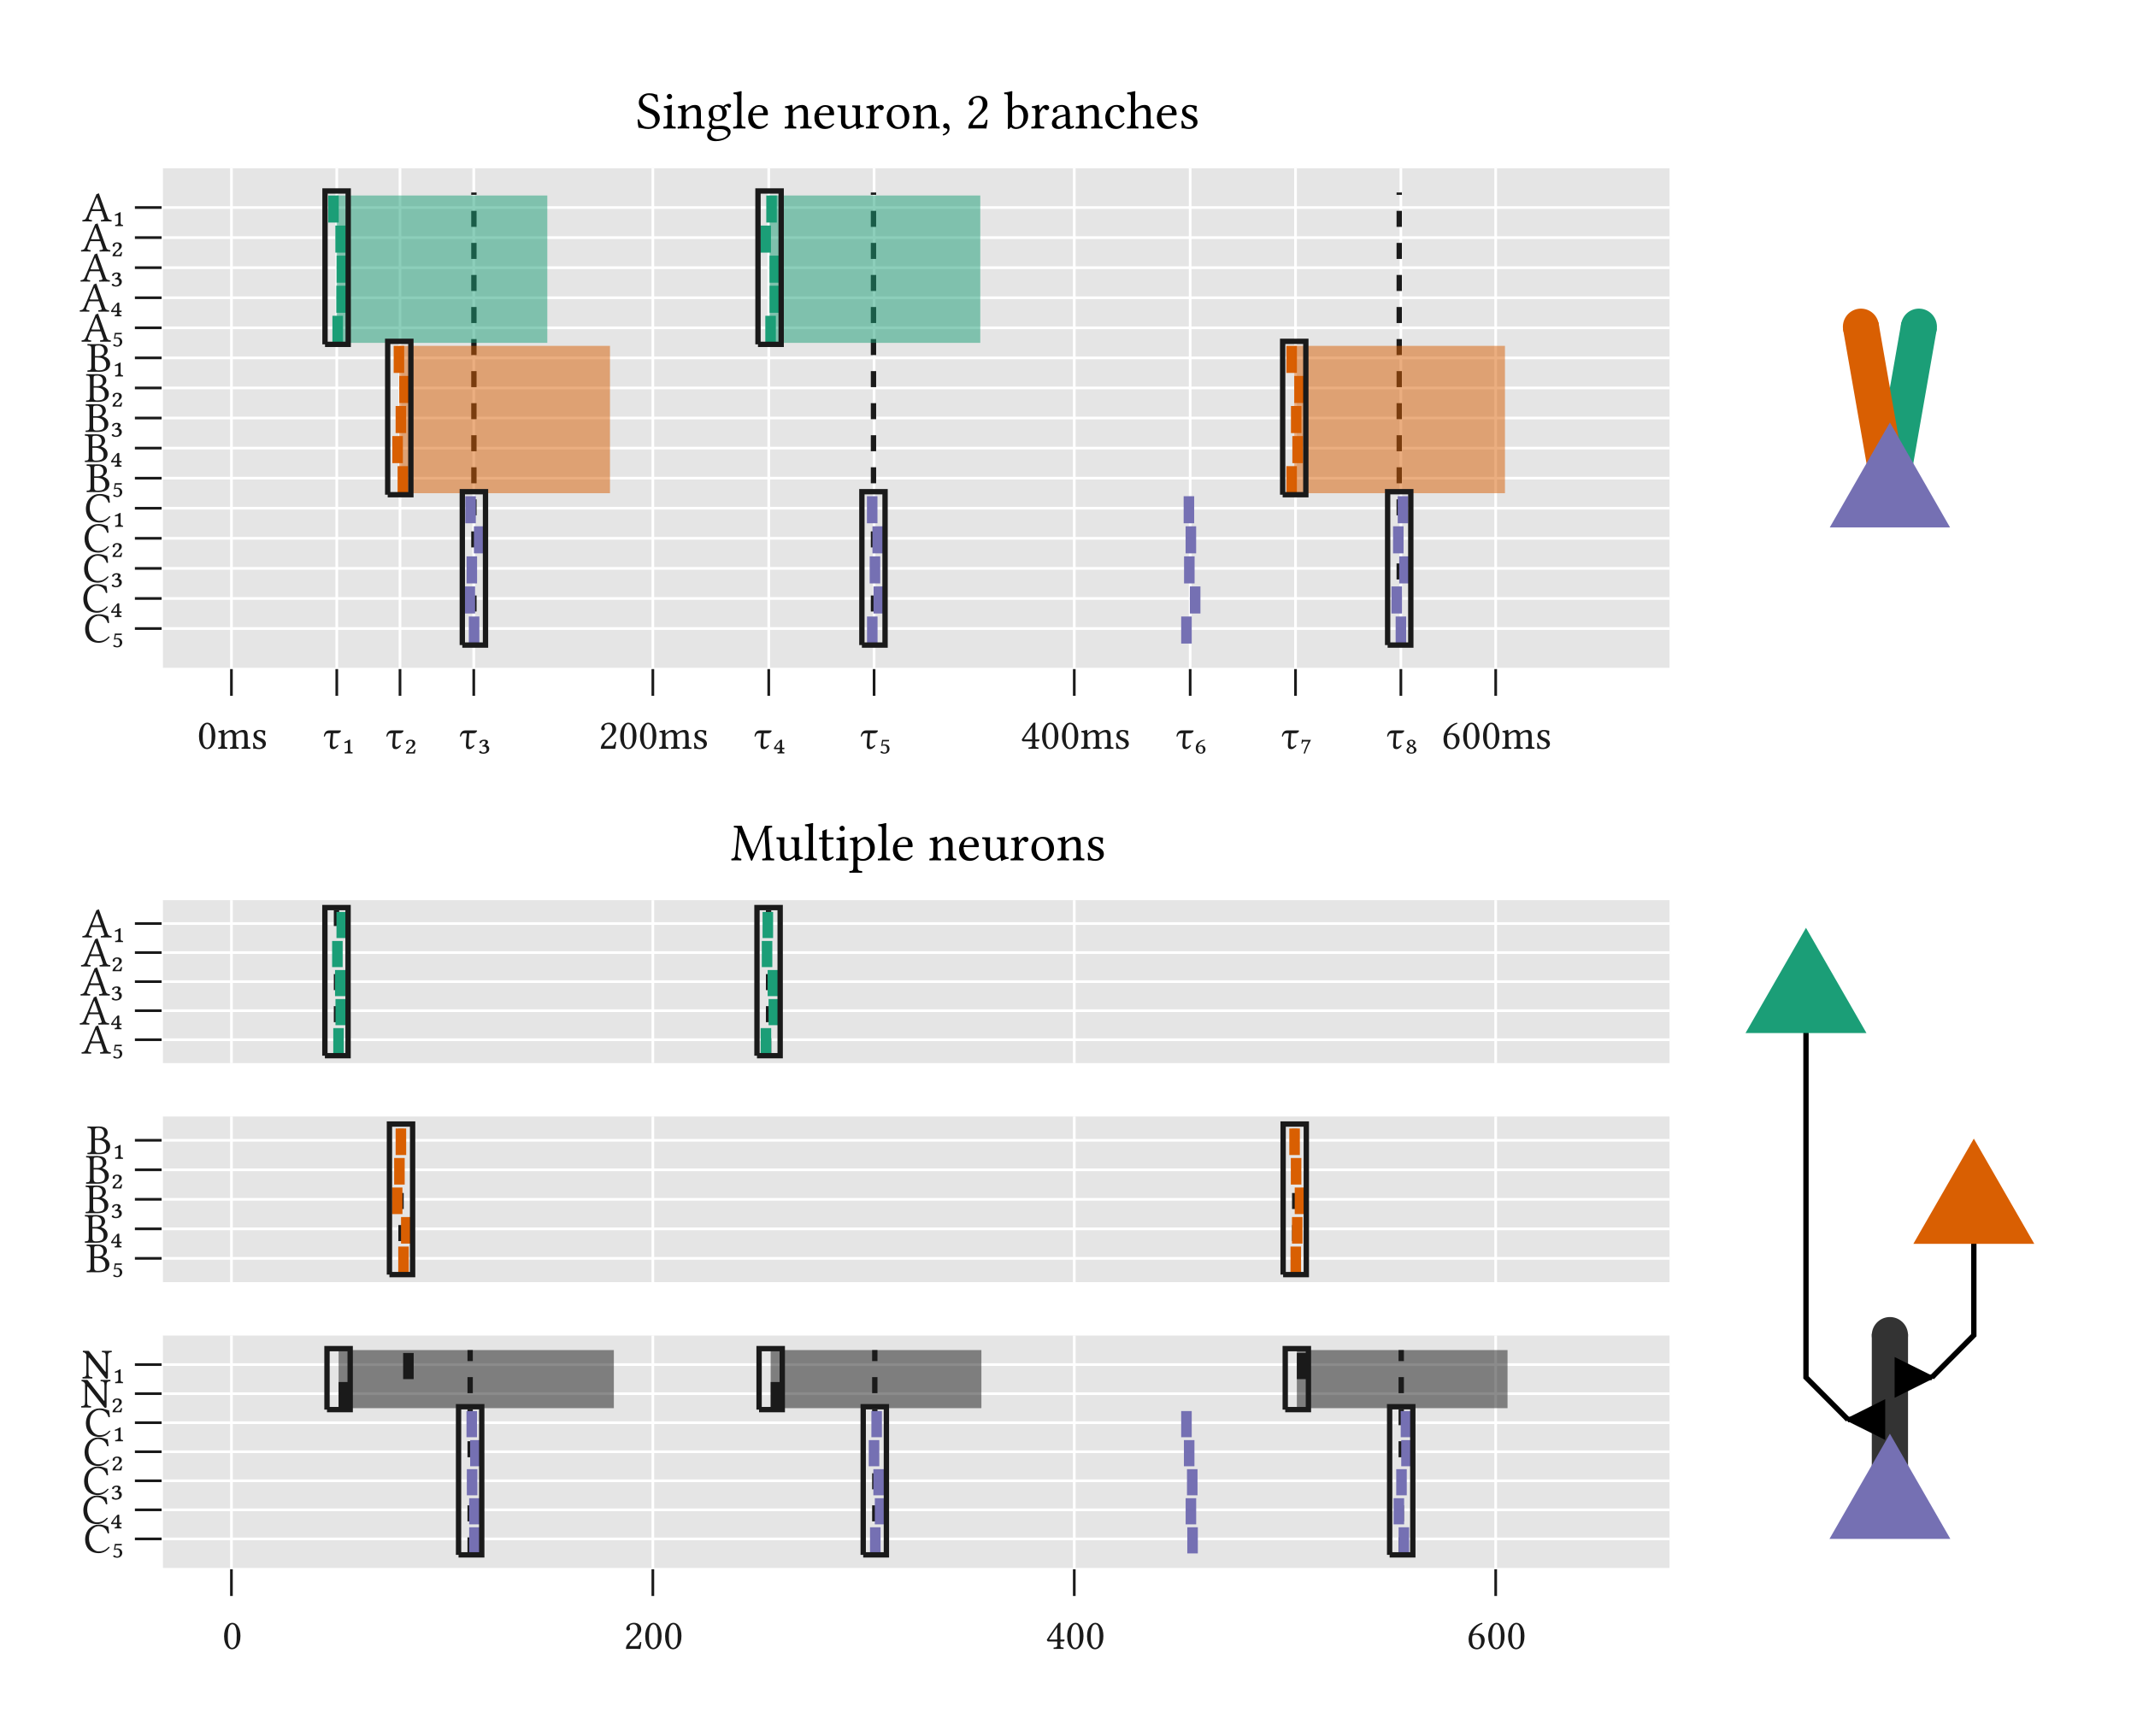 <?xml version="1.0" encoding="UTF-8"?>
<svg xmlns="http://www.w3.org/2000/svg" xmlns:xlink="http://www.w3.org/1999/xlink" width="800pt" height="650pt" viewBox="0 0 800 650" version="1.1">
<defs>
<g>
<symbol overflow="visible" id="glyph0-0">
<path style="stroke:none;" d="M 0.797 -9.641 L 3.516 -5.578 L 0.797 -1.516 Z M 1.281 -0.797 L 4 -4.859 L 6.719 -0.797 Z M 4.484 -5.578 L 7.203 -9.641 L 7.203 -1.516 Z M 4 -6.297 L 1.281 -10.359 L 6.719 -10.359 Z M 0 0 L 8 0 L 8 -11.172 L 0 -11.172 Z M 0 0 "/>
</symbol>
<symbol overflow="visible" id="glyph0-1">
<path style="stroke:none;" d="M 3.719 -9.203 C 3.984 -9.203 4.234 -9.109 4.438 -8.922 C 4.922 -8.516 5.359 -7.297 5.359 -5.156 C 5.359 -3.688 5.312 -2.672 5.094 -1.859 C 4.734 -0.547 3.953 -0.406 3.656 -0.406 C 2.172 -0.406 2.016 -3.141 2.016 -4.531 C 2.016 -8.469 2.984 -9.203 3.719 -9.203 Z M 3.641 0.156 C 4.875 0.156 6.75 -1.094 6.75 -4.844 C 6.75 -6.438 6.375 -7.797 5.656 -8.719 C 5.234 -9.266 4.578 -9.766 3.719 -9.766 C 2.125 -9.766 0.625 -7.875 0.625 -4.703 C 0.625 -2.984 1.141 -1.375 2.016 -0.516 C 2.484 -0.047 3.031 0.156 3.641 0.156 Z M 3.641 0.156 "/>
</symbol>
<symbol overflow="visible" id="glyph0-2">
<path style="stroke:none;" d="M 2.719 -5.734 C 2.688 -6.188 2.656 -6.766 2.594 -6.938 C 2.547 -7.016 2.531 -7.078 2.406 -7.078 C 1.953 -6.891 1.531 -6.75 0.438 -6.609 C 0.406 -6.516 0.438 -6.25 0.469 -6.156 C 1.328 -6.078 1.5 -6 1.5 -5.078 L 1.5 -1.953 C 1.5 -0.641 1.297 -0.562 0.422 -0.5 C 0.312 -0.406 0.312 -0.062 0.422 0.031 C 0.891 0.016 1.5 0 2.141 0 C 2.781 0 3.266 0.016 3.75 0.031 C 3.844 -0.062 3.844 -0.406 3.75 -0.5 C 2.938 -0.578 2.766 -0.641 2.766 -1.953 L 2.766 -4.578 C 2.766 -4.906 2.906 -5.109 3.047 -5.25 C 3.656 -5.859 4.266 -6.188 4.766 -6.188 C 5.375 -6.188 5.828 -5.812 5.828 -4.734 L 5.828 -1.953 C 5.828 -0.641 5.703 -0.562 4.828 -0.5 C 4.75 -0.406 4.75 -0.062 4.828 0.031 C 5.234 0.016 5.828 0 6.469 0 C 7.109 0 7.625 0.016 8.031 0.031 C 8.109 -0.062 8.109 -0.406 8.031 -0.5 C 7.234 -0.562 7.094 -0.641 7.094 -1.953 L 7.094 -4.5 C 7.094 -4.719 7.094 -4.938 7.078 -5.141 C 7.844 -5.984 8.562 -6.188 9.188 -6.188 C 9.797 -6.188 10.141 -5.844 10.141 -4.766 L 10.141 -1.953 C 10.141 -0.641 9.984 -0.562 9.156 -0.5 C 9.078 -0.406 9.078 -0.062 9.156 0.031 C 9.547 0.016 10.141 0 10.781 0 C 11.422 0 11.984 0.016 12.438 0.031 C 12.516 -0.062 12.516 -0.406 12.438 -0.5 C 11.547 -0.562 11.406 -0.641 11.406 -1.953 L 11.406 -4.484 C 11.406 -5.906 11.172 -7.031 9.766 -7.031 C 8.922 -7.031 7.953 -6.719 7.125 -5.844 C 7.078 -5.797 6.969 -5.719 6.938 -5.844 C 6.781 -6.5 6.172 -7.031 5.344 -7.031 C 4.422 -7.031 3.562 -6.469 2.906 -5.734 C 2.828 -5.625 2.719 -5.531 2.719 -5.734 Z M 2.719 -5.734 "/>
</symbol>
<symbol overflow="visible" id="glyph0-3">
<path style="stroke:none;" d="M 0.766 -2.203 C 0.828 -1.422 0.875 -0.672 0.875 0 C 1.047 -0.031 1.203 -0.047 1.281 -0.047 C 1.391 -0.047 1.484 -0.047 1.594 -0.016 C 2.031 0.094 2.469 0.156 3.062 0.156 C 3.953 0.156 5.594 -0.266 5.594 -1.859 C 5.594 -2.938 4.812 -3.578 3.734 -3.984 C 2.75 -4.344 2.125 -4.594 2.125 -5.469 C 2.125 -6.125 2.703 -6.5 3.25 -6.5 C 3.594 -6.5 4.531 -6.375 4.734 -5.016 C 4.828 -4.906 5.156 -4.922 5.25 -5.031 C 5.297 -5.594 5.328 -6.188 5.344 -6.719 C 4.844 -6.797 4.078 -7.031 3.25 -7.031 C 2.062 -7.031 0.984 -6.25 0.984 -5.234 C 0.984 -4.062 1.516 -3.562 2.75 -3.062 C 4.078 -2.516 4.391 -2.172 4.391 -1.484 C 4.391 -0.703 3.609 -0.375 3.031 -0.375 C 2.406 -0.375 2.047 -0.578 1.891 -0.75 C 1.531 -1.125 1.359 -1.828 1.266 -2.219 C 1.172 -2.312 0.859 -2.297 0.766 -2.203 Z M 0.766 -2.203 "/>
</symbol>
<symbol overflow="visible" id="glyph0-4">
<path style="stroke:none;" d="M 2.469 -6.859 C 0.969 -6.859 0.547 -5.5 0.438 -4.656 C 0.5 -4.562 0.641 -4.531 0.797 -4.531 C 1.172 -5.5 1.359 -5.781 2.141 -5.781 L 3.047 -5.781 C 2.828 -4.047 2.688 -2.219 2.688 -1.359 C 2.688 -0.188 3.141 0.156 4.016 0.156 C 4.719 0.156 5.375 -0.438 5.922 -1.141 C 5.859 -1.281 5.75 -1.359 5.609 -1.422 C 4.953 -0.75 4.5 -0.688 4.219 -0.688 C 3.891 -0.688 3.719 -1.016 3.719 -1.734 C 3.719 -2.609 3.812 -4.016 3.969 -5.781 L 5.594 -5.781 C 6.25 -5.781 6.625 -6.125 6.906 -6.672 L 6.734 -6.859 Z M 2.469 -6.859 "/>
</symbol>
<symbol overflow="visible" id="glyph0-5">
<path style="stroke:none;" d="M 2.156 -2.312 C 2.359 -2.312 2.391 -2.172 2.391 -1.656 L 2.391 0.422 C 2.391 1.234 1.891 1.281 1.25 1.312 C 1.172 1.438 1.188 1.688 1.25 1.781 C 1.734 1.766 2.203 1.766 2.781 1.766 C 3.312 1.766 3.641 1.766 4.125 1.781 C 4.188 1.656 4.188 1.438 4.125 1.312 C 3.578 1.281 3.25 1.234 3.25 0.422 L 3.25 -3.406 C 3.156 -3.484 3.047 -3.438 2.953 -3.406 C 2.25 -2.969 1.844 -2.781 1.094 -2.516 C 1.094 -2.312 1.125 -2.172 1.25 -2.078 C 1.641 -2.219 1.953 -2.312 2.156 -2.312 Z M 2.156 -2.312 "/>
</symbol>
<symbol overflow="visible" id="glyph0-6">
<path style="stroke:none;" d="M 1.172 -1.781 C 1.328 -1.781 1.547 -1.828 1.594 -2.109 C 1.609 -2.219 1.562 -2.438 1.625 -2.578 C 1.719 -2.766 1.906 -2.906 2.406 -2.906 C 2.688 -2.906 3.203 -2.797 3.203 -2.047 C 3.203 -1.188 2.812 -0.812 2.094 -0.234 C 1.328 0.359 0.719 1.031 0.719 1.797 L 4.016 1.797 C 4.141 1.375 4.234 0.859 4.312 0.281 C 4.219 0.234 4.094 0.203 3.938 0.203 C 3.766 0.656 3.531 1.281 3.047 1.281 L 1.719 1.281 C 1.859 0.75 2.094 0.312 2.766 -0.156 C 3.656 -0.797 4.188 -1.328 4.188 -2.062 C 4.188 -3.094 3.266 -3.391 2.469 -3.391 C 1.203 -3.391 0.75 -2.578 0.75 -2.156 C 0.75 -1.953 0.969 -1.781 1.172 -1.781 Z M 1.172 -1.781 "/>
</symbol>
<symbol overflow="visible" id="glyph0-7">
<path style="stroke:none;" d="M 2.969 -2.375 C 2.969 -1.719 2.547 -1.297 1.844 -1.203 C 1.797 -1.047 1.781 -0.859 1.875 -0.766 C 2 -0.781 2.078 -0.797 2.188 -0.797 C 2.578 -0.797 3.391 -0.734 3.391 0.172 C 3.391 1.203 2.688 1.406 2.219 1.406 C 1.719 1.406 1.562 1.312 1.484 1.125 C 1.391 0.922 1.234 0.844 1.016 0.844 C 0.797 0.844 0.609 0.984 0.609 1.219 C 0.609 1.719 1.734 1.891 2.156 1.891 C 3.438 1.891 4.391 1.156 4.391 0.047 C 4.391 -0.875 3.625 -1.312 3.109 -1.359 C 3.562 -1.609 3.922 -1.984 3.922 -2.453 C 3.922 -3.047 3.391 -3.391 2.562 -3.391 C 1.172 -3.391 0.734 -2.625 0.734 -2.359 C 0.734 -2.297 0.797 -2.062 1.109 -2.062 C 1.469 -2.062 1.453 -2.359 1.531 -2.531 C 1.641 -2.781 2.094 -2.906 2.375 -2.906 C 2.625 -2.906 2.969 -2.781 2.969 -2.375 Z M 2.969 -2.375 "/>
</symbol>
<symbol overflow="visible" id="glyph0-8">
<path style="stroke:none;" d="M 0.969 -7.484 C 0.969 -7.156 1.281 -6.859 1.609 -6.859 C 1.891 -6.859 2.375 -7.141 2.375 -7.5 C 2.375 -7.625 2.344 -7.734 2.297 -7.844 C 2.266 -7.953 2.172 -8.094 2.172 -8.219 C 2.172 -8.625 2.594 -9.203 3.766 -9.203 C 4.344 -9.203 5.156 -8.797 5.156 -7.266 C 5.156 -6.234 4.781 -5.406 3.844 -4.453 L 2.656 -3.281 C 1.094 -1.688 0.828 -0.906 0.828 0.031 C 0.828 0.031 1.641 0 2.156 0 L 4.953 0 C 5.469 0 6.203 0.031 6.203 0.031 C 6.422 -0.812 6.578 -2.016 6.594 -2.5 C 6.5 -2.578 6.281 -2.609 6.125 -2.578 C 5.859 -1.438 5.578 -1.047 5.016 -1.047 L 2.156 -1.047 C 2.156 -1.812 3.266 -2.891 3.344 -2.969 L 4.953 -4.531 C 5.875 -5.406 6.562 -6.109 6.562 -7.328 C 6.562 -9.062 5.156 -9.766 3.859 -9.766 C 2.078 -9.766 0.969 -8.453 0.969 -7.484 Z M 0.969 -7.484 "/>
</symbol>
<symbol overflow="visible" id="glyph0-9">
<path style="stroke:none;" d="M 2.875 -2.578 L 2.875 -0.359 L 1.312 -0.359 C 1.406 -0.625 2.234 -1.812 2.875 -2.578 Z M 2.875 0.578 C 2.875 1.234 2.672 1.281 2.031 1.312 C 1.953 1.438 1.969 1.688 2.031 1.781 C 2.516 1.766 2.703 1.766 3.281 1.766 C 3.75 1.766 4.047 1.766 4.531 1.781 C 4.594 1.656 4.594 1.438 4.531 1.312 C 3.984 1.281 3.719 1.234 3.719 0.578 L 3.719 0.188 L 4.516 0.188 L 4.609 -0.359 L 3.719 -0.359 L 3.719 -3.234 C 3.719 -3.359 3.5 -3.391 3.406 -3.391 C 3.359 -3.391 3.203 -3.375 3.188 -3.359 C 2.938 -3.219 2.75 -3.047 2.609 -2.875 C 2.047 -2.219 1.359 -1.375 0.812 -0.531 C 0.766 -0.438 0.719 -0.359 0.672 -0.25 C 0.625 -0.125 0.547 0.188 0.969 0.188 L 2.875 0.188 Z M 2.875 0.578 "/>
</symbol>
<symbol overflow="visible" id="glyph0-10">
<path style="stroke:none;" d="M 3.25 0.219 C 3.25 0.875 2.969 1.438 2.25 1.438 C 1.906 1.438 1.734 1.328 1.578 1.188 C 1.453 1.062 1.328 0.938 1.125 0.938 C 0.953 0.938 0.766 1.078 0.766 1.281 C 0.766 1.656 1.734 1.875 2.266 1.875 C 3.375 1.875 4.156 1.031 4.156 0.062 C 4.156 -0.797 3.578 -1.625 2.344 -1.625 C 2.109 -1.625 1.719 -1.547 1.562 -1.453 L 1.766 -2.75 L 3.922 -2.75 L 3.922 -2.766 L 4 -3.312 L 1.391 -3.312 L 1.047 -1.031 L 1.141 -0.969 C 1.359 -1.094 1.703 -1.203 2.047 -1.203 C 3.203 -1.203 3.25 -0.25 3.25 0.219 Z M 3.25 0.219 "/>
</symbol>
<symbol overflow="visible" id="glyph0-11">
<path style="stroke:none;" d="M 4.344 -8.109 L 4.344 -3.5 L 1.281 -3.5 C 2.094 -4.812 3.234 -6.594 4.344 -8.109 Z M 6.875 -3.5 L 5.547 -3.5 L 5.547 -8.172 C 5.547 -8.969 5.547 -9.594 5.578 -9.734 L 5.547 -9.766 L 5.047 -9.766 C 4.922 -9.766 4.828 -9.641 4.781 -9.578 C 3.781 -8.344 1.906 -5.719 0.453 -3.422 C 0.5 -3.188 0.594 -2.75 1.078 -2.75 L 4.344 -2.75 L 4.344 -1.281 C 4.344 -0.547 3.734 -0.547 3.047 -0.5 C 2.938 -0.406 2.938 -0.062 3.047 0.031 C 3.547 0.016 4.188 0 4.922 0 C 5.547 0 6.156 0.016 6.672 0.031 C 6.766 -0.062 6.766 -0.406 6.672 -0.5 C 5.891 -0.562 5.547 -0.531 5.547 -1.281 L 5.547 -2.75 L 6.656 -2.75 C 6.875 -2.75 7.125 -3.062 7.125 -3.25 C 7.125 -3.406 7.062 -3.5 6.875 -3.5 Z M 6.875 -3.5 "/>
</symbol>
<symbol overflow="visible" id="glyph0-12">
<path style="stroke:none;" d="M 3.359 0.344 C 3.359 0.938 3.25 1.484 2.547 1.484 C 2.094 1.484 1.453 1.125 1.453 -0.219 C 1.453 -0.312 1.453 -0.453 1.469 -0.531 C 1.812 -0.797 2.156 -0.891 2.391 -0.891 C 3.297 -0.891 3.359 -0.016 3.359 0.344 Z M 4.266 0.25 C 4.266 -0.016 4.109 -1.281 2.562 -1.281 C 2.156 -1.281 1.734 -1.016 1.5 -0.781 C 1.688 -1.719 2.234 -2.781 3.984 -3.094 L 3.984 -3.391 C 1.531 -3.219 0.609 -1.562 0.609 -0.25 C 0.609 1.406 1.75 1.875 2.547 1.875 C 3.812 1.875 4.266 0.828 4.266 0.25 Z M 4.266 0.25 "/>
</symbol>
<symbol overflow="visible" id="glyph0-13">
<path style="stroke:none;" d="M 1.781 -2.703 L 3.375 -2.703 C 2.953 -1.984 2.062 0 1.5 1.781 L 2.047 1.781 C 2.547 0.094 3.453 -1.859 4.297 -3.312 L 1.516 -3.312 C 1.266 -3.312 1.188 -3.328 1.188 -3.391 L 0.891 -3.391 C 0.875 -2.969 0.766 -2.344 0.688 -1.891 L 1.031 -1.844 C 1.219 -2.609 1.328 -2.703 1.781 -2.703 Z M 1.781 -2.703 "/>
</symbol>
<symbol overflow="visible" id="glyph0-14">
<path style="stroke:none;" d="M 2.453 -2.969 C 2.844 -2.969 3.234 -2.75 3.234 -2.312 C 3.234 -1.859 2.891 -1.406 2.641 -1.266 L 2.312 -1.422 C 1.734 -1.75 1.688 -2.109 1.688 -2.359 C 1.688 -2.828 2.062 -2.969 2.453 -2.969 Z M 3.984 -2.312 C 3.984 -2.953 3.234 -3.391 2.516 -3.391 C 1.656 -3.391 0.891 -2.922 0.891 -2.203 C 0.891 -1.75 1.156 -1.328 1.797 -1.031 L 1.984 -0.922 C 1.375 -0.609 0.656 -0.016 0.656 0.562 C 0.656 1.609 1.75 1.875 2.453 1.875 C 3.891 1.875 4.391 0.953 4.391 0.453 C 4.391 -0.047 4.094 -0.453 3.594 -0.719 L 2.969 -1.062 C 3.922 -1.594 3.984 -2.078 3.984 -2.312 Z M 2.344 -0.75 L 2.797 -0.531 C 3.438 -0.203 3.453 0.203 3.453 0.609 C 3.453 1.266 3.047 1.453 2.469 1.453 C 2.078 1.453 1.453 1.281 1.453 0.562 C 1.453 0.016 2.078 -0.609 2.344 -0.75 Z M 2.344 -0.75 "/>
</symbol>
<symbol overflow="visible" id="glyph0-15">
<path style="stroke:none;" d="M 2.156 -4.906 C 2.688 -5.25 3.203 -5.281 3.484 -5.281 C 5.062 -5.281 5.406 -3.75 5.406 -2.938 C 5.406 -1.188 4.734 -0.391 3.953 -0.391 C 2.938 -0.391 2.031 -0.922 2.031 -3.656 C 2.031 -4.016 2.062 -4.453 2.156 -4.906 Z M 2.297 -5.484 C 2.734 -6.938 3.766 -8.562 5.891 -9.359 C 5.891 -9.547 5.828 -9.703 5.703 -9.781 C 4.078 -9.297 3.094 -8.625 2.188 -7.578 C 1.203 -6.438 0.703 -4.969 0.703 -3.719 C 0.703 -0.469 2.547 0.172 3.781 0.172 C 5.875 0.172 6.734 -1.859 6.734 -3.234 C 6.734 -4.609 6 -5.844 3.828 -5.844 C 3.406 -5.844 2.781 -5.719 2.297 -5.484 Z M 2.297 -5.484 "/>
</symbol>
<symbol overflow="visible" id="glyph0-16">
<path style="stroke:none;" d="M 5.719 0.156 C 7.266 0.156 8.688 -0.578 9.781 -2 C 9.703 -2.141 9.578 -2.234 9.406 -2.234 C 8.266 -0.984 7.188 -0.5 5.703 -0.5 C 3.531 -0.5 2.047 -2.922 2.047 -5.266 C 2.047 -6.641 2.406 -7.797 2.984 -8.516 C 3.797 -9.484 4.719 -9.938 5.547 -9.938 C 7.766 -9.938 8.641 -8.625 9.062 -7.25 C 9.25 -7.188 9.391 -7.234 9.578 -7.328 C 9.5 -8.156 9.391 -8.922 9.234 -9.812 C 8.422 -9.891 7.703 -10.531 5.734 -10.531 C 4.375 -10.531 3.234 -10.031 2.281 -9.172 C 1.219 -8.188 0.594 -6.625 0.594 -4.953 C 0.594 -2.172 2.266 0.156 5.719 0.156 Z M 5.719 0.156 "/>
</symbol>
<symbol overflow="visible" id="glyph0-17">
<path style="stroke:none;" d="M 3.062 -8.797 C 3.062 -9.641 3.062 -9.812 4.453 -9.812 C 5.344 -9.812 6.516 -9.328 6.516 -7.703 C 6.516 -6.344 5.562 -5.859 4.234 -5.859 L 3.062 -5.859 Z M 3.062 -5.312 L 4.156 -5.312 C 6.359 -5.312 7.266 -4.078 7.266 -2.641 C 7.266 -1.469 6.812 -0.5 4.391 -0.5 C 3.266 -0.5 3.062 -0.906 3.062 -1.891 Z M 2.375 -10.312 C 1.797 -10.312 0.922 -10.344 0.297 -10.359 C 0.203 -10.25 0.203 -9.922 0.297 -9.828 C 1.422 -9.781 1.703 -9.703 1.703 -8.375 L 1.703 -1.953 C 1.703 -0.625 1.422 -0.547 0.297 -0.5 C 0.203 -0.406 0.203 -0.062 0.297 0.031 C 0.922 0.016 1.781 0 2.391 0 C 2.938 0 3.375 0.031 4.719 0.031 C 7.906 0.031 8.75 -1.562 8.75 -2.938 C 8.75 -4.484 7.688 -5.359 6.281 -5.766 L 6.281 -5.797 C 7.094 -6.188 7.812 -7.016 7.812 -7.891 C 7.812 -8.953 7.344 -10.359 4.375 -10.359 C 3.812 -10.359 2.938 -10.312 2.375 -10.312 Z M 2.375 -10.312 "/>
</symbol>
<symbol overflow="visible" id="glyph0-18">
<path style="stroke:none;" d="M 4.203 -4.531 C 3.859 -4.531 3.75 -4.578 3.797 -4.734 L 5.438 -8.875 L 5.531 -8.875 L 7.047 -4.531 Z M 2.484 -1.266 L 3.359 -3.578 C 3.438 -3.797 3.531 -3.859 3.922 -3.859 L 7.297 -3.859 L 8.219 -1.156 C 8.406 -0.594 7.797 -0.547 7.047 -0.5 C 6.938 -0.406 6.938 -0.062 7.047 0.031 C 7.625 0.016 8.516 0 9.141 0 C 9.797 0 10.406 0.016 10.953 0.031 C 11.062 -0.062 11.062 -0.406 10.953 -0.5 C 10.344 -0.547 9.797 -0.594 9.516 -1.375 L 6.219 -10.531 C 5.984 -10.391 5.547 -10.203 5.344 -10.203 L 1.719 -1.625 C 1.297 -0.641 0.797 -0.547 0.109 -0.5 C 0.016 -0.406 0.016 -0.062 0.109 0.031 C 0.531 0.016 1.047 0 1.531 0 C 2.188 0 2.984 0.016 3.578 0.031 C 3.688 -0.062 3.688 -0.406 3.578 -0.5 C 2.969 -0.531 2.219 -0.594 2.484 -1.266 Z M 2.484 -1.266 "/>
</symbol>
<symbol overflow="visible" id="glyph0-19">
<path style="stroke:none;" d="M 8.891 -8.188 L 8.891 -2.953 C 8.891 -2.656 8.891 -2.484 8.781 -2.484 C 8.719 -2.484 8.484 -2.766 8.016 -3.359 L 2.531 -10.312 L 0.375 -10.359 C 0.266 -10.25 0.266 -9.922 0.375 -9.828 C 1.062 -9.781 1.531 -9.219 1.625 -8.797 L 1.625 -2.125 C 1.625 -0.703 1.359 -0.609 0.234 -0.5 C 0.141 -0.406 0.141 -0.062 0.234 0.031 C 0.922 0.016 1.641 0 2.031 0 C 2.406 0 3.141 0.016 3.812 0.031 C 3.906 -0.062 3.906 -0.406 3.812 -0.5 C 2.688 -0.609 2.422 -0.672 2.422 -2.125 L 2.422 -7.031 C 2.422 -7.562 2.422 -7.812 2.547 -7.812 C 2.641 -7.812 2.812 -7.625 3.094 -7.281 L 8.672 -0.219 C 8.844 0.016 9.062 0.156 9.312 0.156 C 9.531 0.156 9.688 -0.031 9.688 -0.344 L 9.688 -8.188 C 9.688 -9.609 9.953 -9.719 11.078 -9.828 C 11.172 -9.922 11.172 -10.25 11.078 -10.359 C 10.422 -10.344 9.641 -10.312 9.281 -10.312 C 8.922 -10.312 8.203 -10.344 7.5 -10.359 C 7.406 -10.25 7.406 -9.922 7.5 -9.828 C 8.625 -9.719 8.891 -9.641 8.891 -8.188 Z M 8.891 -8.188 "/>
</symbol>
<symbol overflow="visible" id="glyph1-0">
<path style="stroke:none;" d="M 1 -12.062 L 4.406 -6.984 L 1 -1.906 Z M 1.594 -1 L 5 -6.078 L 8.406 -1 Z M 5.594 -6.984 L 9 -12.062 L 9 -1.906 Z M 5 -7.875 L 1.594 -12.938 L 8.406 -12.938 Z M 0 0 L 10 0 L 10 -13.953 L 0 -13.953 Z M 0 0 "/>
</symbol>
<symbol overflow="visible" id="glyph1-1">
<path style="stroke:none;" d="M 7.875 -12.625 C 6.719 -12.781 6.781 -13.156 4.812 -13.156 C 2.797 -13.156 1.016 -11.812 1.016 -9.703 C 1.016 -7.578 2.734 -6.625 4.5 -5.953 C 5.719 -5.484 7.203 -4.922 7.203 -2.984 C 7.203 -1.359 6.281 -0.516 4.703 -0.516 C 2.812 -0.516 1.625 -1.359 1.188 -3.359 C 0.938 -3.438 0.719 -3.406 0.547 -3.297 C 0.625 -1.766 0.703 -1.234 0.938 -0.266 C 2.203 -0.266 2.734 0.203 4.516 0.203 C 5.438 0.203 6.297 -0.016 7 -0.438 C 8.141 -1.156 8.875 -2.406 8.875 -3.688 C 8.875 -5.797 7.266 -6.734 5.625 -7.344 C 4.438 -7.797 2.438 -8.547 2.438 -10.234 C 2.438 -11.359 3.453 -12.484 4.625 -12.484 C 6.578 -12.484 7.203 -11.234 7.594 -9.922 C 7.797 -9.875 8.062 -9.906 8.234 -10.047 C 8.188 -11 8.094 -11.562 7.875 -12.625 Z M 7.875 -12.625 "/>
</symbol>
<symbol overflow="visible" id="glyph1-2">
<path style="stroke:none;" d="M 1.797 -11.984 C 1.797 -11.453 2.281 -10.938 2.766 -10.938 C 3.312 -10.938 3.797 -11.453 3.797 -11.906 C 3.797 -12.375 3.375 -12.938 2.844 -12.938 C 2.359 -12.938 1.797 -12.453 1.797 -11.984 Z M 3.625 -2.438 L 3.625 -6.422 C 3.625 -7.422 3.703 -8.703 3.703 -8.703 C 3.703 -8.781 3.594 -8.844 3.438 -8.844 C 2.859 -8.625 2.078 -8.438 0.703 -8.266 C 0.656 -8.141 0.703 -7.812 0.734 -7.703 C 1.812 -7.578 2.047 -7.484 2.047 -6.344 L 2.047 -2.438 C 2.047 -0.781 1.812 -0.719 0.594 -0.625 C 0.484 -0.5 0.484 -0.078 0.594 0.047 C 1.266 0.016 2.047 0 2.844 0 C 3.641 0 4.406 0.016 5.062 0.047 C 5.188 -0.078 5.188 -0.5 5.062 -0.625 C 3.844 -0.703 3.625 -0.781 3.625 -2.438 Z M 3.625 -2.438 "/>
</symbol>
<symbol overflow="visible" id="glyph1-3">
<path style="stroke:none;" d="M 3.688 -7.156 C 3.547 -7.016 3.438 -6.953 3.438 -7.156 C 3.422 -7.703 3.359 -8.453 3.281 -8.688 C 3.219 -8.766 3.203 -8.844 3.047 -8.844 C 2.484 -8.625 1.953 -8.438 0.578 -8.266 C 0.547 -8.141 0.578 -7.812 0.625 -7.703 C 1.703 -7.594 1.922 -7.5 1.922 -6.344 L 1.922 -2.438 C 1.922 -0.797 1.719 -0.719 0.516 -0.625 C 0.406 -0.5 0.406 -0.078 0.516 0.047 C 1.125 0.016 1.922 0 2.719 0 C 3.516 0 4.125 0.016 4.719 0.047 C 4.844 -0.078 4.844 -0.5 4.719 -0.625 C 3.703 -0.719 3.5 -0.797 3.5 -2.438 L 3.5 -5.719 C 3.5 -6.141 3.688 -6.375 3.844 -6.562 C 4.594 -7.297 5.5 -7.734 6.281 -7.734 C 6.688 -7.734 7.094 -7.484 7.344 -7.016 C 7.547 -6.625 7.578 -6.078 7.578 -5.484 L 7.578 -2.438 C 7.578 -0.797 7.375 -0.719 6.344 -0.625 C 6.234 -0.5 6.234 -0.078 6.344 0.047 C 6.938 0.016 7.578 0 8.375 0 C 9.188 0 9.906 0.016 10.5 0.047 C 10.594 -0.078 10.594 -0.5 10.5 -0.625 C 9.375 -0.719 9.156 -0.797 9.156 -2.438 L 9.156 -5.422 C 9.156 -6.516 9.078 -7.484 8.625 -8.094 C 8.281 -8.547 7.656 -8.781 6.953 -8.781 C 5.984 -8.781 4.859 -8.516 3.688 -7.156 Z M 3.688 -7.156 "/>
</symbol>
<symbol overflow="visible" id="glyph1-4">
<path style="stroke:none;" d="M 6.375 -5.578 C 6.375 -3.719 5.438 -3.344 4.703 -3.344 C 3.016 -3.344 2.844 -4.766 2.844 -6.047 C 2.844 -7.438 3.344 -8.156 4.438 -8.156 C 5.703 -8.156 6.375 -7.234 6.375 -5.578 Z M 2.641 0.203 C 2.859 0.266 3.188 0.297 3.438 0.297 C 4.062 0.297 4.625 0.234 4.906 0.234 C 5.906 0.234 6.734 0.266 7.312 0.578 C 8.094 1.016 8.344 1.297 8.344 1.812 C 8.344 3.266 6.219 4.016 4.422 4.016 C 3.703 4.016 2.016 3.438 2.016 2.078 C 2.016 1.406 2.062 0.906 2.641 0.203 Z M 8.875 -7.734 C 9.266 -7.734 9.625 -8.094 9.625 -8.5 C 9.625 -8.922 9.234 -9.234 8.703 -9.234 C 8.188 -9.234 7.219 -8.906 6.703 -8.219 C 6.453 -8.375 5.797 -8.781 4.625 -8.781 C 2.844 -8.781 1.203 -7.578 1.203 -5.734 C 1.203 -4.656 1.688 -4.047 2.234 -3.5 C 1.688 -3.016 1.359 -2.156 1.359 -1.484 C 1.359 -0.766 1.766 -0.203 2.281 0.062 C 1.203 0.703 0.641 1.625 0.641 2.484 C 0.641 4.219 2.281 4.766 3.812 4.766 C 6.516 4.766 9.438 3.453 9.438 1.297 C 9.438 0.656 9.141 0.156 8.562 -0.312 C 7.781 -0.953 6.375 -0.984 5.641 -0.984 C 5.281 -0.984 4.781 -0.938 4.297 -0.875 C 4 -0.859 3.797 -0.844 3.703 -0.844 C 3.125 -0.844 2.422 -1.125 2.422 -1.984 C 2.422 -2.375 2.547 -2.797 2.781 -3.141 C 3.266 -2.859 3.812 -2.719 4.594 -2.719 C 6.359 -2.719 7.984 -3.812 7.984 -5.781 C 7.984 -6.719 7.703 -7.266 7.125 -7.859 C 7.266 -8.062 7.656 -8.344 7.922 -8.344 C 8.062 -8.344 8.203 -8.281 8.312 -8.094 C 8.406 -7.938 8.656 -7.734 8.875 -7.734 Z M 8.875 -7.734 "/>
</symbol>
<symbol overflow="visible" id="glyph1-5">
<path style="stroke:none;" d="M 1.906 -2.438 C 1.906 -0.781 1.688 -0.688 0.453 -0.625 C 0.344 -0.5 0.344 -0.078 0.453 0.047 C 1.156 0.016 1.906 0 2.703 0 C 3.5 0 4.266 0.016 4.922 0.047 C 5.047 -0.078 5.047 -0.5 4.922 -0.625 C 3.703 -0.688 3.484 -0.781 3.484 -2.438 L 3.484 -11.656 C 3.484 -12.953 3.562 -13.766 3.562 -13.766 C 3.562 -13.906 3.484 -13.953 3.297 -13.953 C 2.797 -13.766 1.297 -13.484 0.5 -13.422 C 0.453 -13.266 0.5 -12.938 0.625 -12.812 C 1.781 -12.734 1.906 -12.688 1.906 -11.188 Z M 1.906 -2.438 "/>
</symbol>
<symbol overflow="visible" id="glyph1-6">
<path style="stroke:none;" d="M 2.484 -5.641 C 2.859 -7.906 4.266 -8.078 4.734 -8.078 C 5.5 -8.078 6.406 -7.656 6.406 -5.984 C 6.406 -5.797 6.312 -5.703 6.094 -5.703 Z M 7.719 -1.859 C 6.984 -1.094 6.406 -0.781 5.234 -0.781 C 4.516 -0.781 3.688 -1.203 3.062 -2.219 C 2.656 -2.875 2.422 -3.797 2.422 -4.953 L 7.734 -4.922 C 7.984 -4.922 8.125 -5.047 8.125 -5.266 C 8.125 -6.938 7.516 -8.734 4.734 -8.734 C 3 -8.734 0.734 -7.078 0.734 -4.047 C 0.734 -2.922 1.016 -1.844 1.688 -1.078 C 2.359 -0.281 3.297 0.203 4.734 0.203 C 6.266 0.203 7.344 -0.5 8.141 -1.547 C 8.078 -1.734 7.953 -1.844 7.719 -1.859 Z M 7.719 -1.859 "/>
</symbol>
<symbol overflow="visible" id="glyph1-7">
<path style="stroke:none;" d=""/>
</symbol>
<symbol overflow="visible" id="glyph1-8">
<path style="stroke:none;" d="M 4.344 0.203 C 5.125 0.203 6.062 -0.203 7.047 -1 C 7.141 -1.078 7.312 -1.125 7.344 -0.984 C 7.375 -0.453 7.562 0.203 7.562 0.203 C 7.719 0.266 7.797 0.266 7.938 0.203 C 8.375 -0.156 9.078 -0.453 10.297 -0.594 C 10.422 -0.719 10.422 -1.016 10.297 -1.141 C 9.016 -1.234 8.844 -1.625 8.844 -2.594 L 8.844 -6.438 C 8.844 -7.047 8.922 -8.5 8.922 -8.5 C 8.922 -8.562 8.859 -8.625 8.766 -8.625 C 8.656 -8.594 8.359 -8.578 8.062 -8.578 C 7.422 -8.578 6.703 -8.594 6.016 -8.625 C 5.906 -8.5 5.906 -8.078 6.016 -7.953 C 7 -7.906 7.266 -7.656 7.266 -6.344 L 7.266 -2.484 C 7.266 -2.094 7.219 -1.938 6.938 -1.703 C 6.203 -1.062 5.438 -0.734 4.938 -0.734 C 4.344 -0.734 3.344 -1.016 3.344 -2.797 L 3.344 -6.438 C 3.344 -7.047 3.422 -8.5 3.422 -8.5 C 3.422 -8.562 3.359 -8.625 3.266 -8.625 C 3.156 -8.594 2.859 -8.578 2.562 -8.578 C 1.922 -8.578 1.203 -8.594 0.516 -8.625 C 0.406 -8.5 0.406 -8.078 0.516 -7.953 C 1.484 -7.875 1.766 -7.656 1.766 -6.359 L 1.766 -2.516 C 1.766 -1.141 2.359 0.203 4.344 0.203 Z M 4.344 0.203 "/>
</symbol>
<symbol overflow="visible" id="glyph1-9">
<path style="stroke:none;" d="M 3.516 -7.156 C 3.484 -7.953 3.438 -8.453 3.359 -8.688 C 3.297 -8.766 3.281 -8.844 3.125 -8.844 C 2.562 -8.625 2.047 -8.438 0.656 -8.266 C 0.625 -8.141 0.656 -7.812 0.703 -7.703 C 1.781 -7.594 2 -7.5 2 -6.344 L 2 -2.438 C 2 -0.781 1.766 -0.703 0.516 -0.625 C 0.406 -0.5 0.406 -0.078 0.516 0.047 C 1.219 0.016 2 0 2.797 0 C 3.594 0 4.516 0.016 5.219 0.047 C 5.344 -0.078 5.344 -0.5 5.219 -0.625 C 3.812 -0.719 3.578 -0.781 3.578 -2.438 L 3.578 -5.219 C 3.578 -5.734 3.812 -6.203 4.062 -6.562 C 4.281 -6.875 4.734 -7.547 4.984 -7.547 C 5.156 -7.547 5.344 -7.484 5.484 -7.281 C 5.641 -7.078 5.859 -6.812 6.219 -6.812 C 6.703 -6.812 7.156 -7.312 7.156 -7.812 C 7.156 -8.203 6.797 -8.781 5.953 -8.781 C 5.016 -8.781 4.203 -7.906 3.734 -7.125 C 3.625 -6.906 3.516 -7.062 3.516 -7.156 Z M 3.516 -7.156 "/>
</symbol>
<symbol overflow="visible" id="glyph1-10">
<path style="stroke:none;" d="M 0.812 -4.094 C 0.812 -2.062 2.188 0.203 5.016 0.203 C 6.297 0.203 7.266 -0.234 7.938 -0.922 C 8.844 -1.781 9.266 -3.047 9.266 -4.281 C 9.266 -6.359 8.125 -8.781 5.062 -8.781 C 3.734 -8.781 2.641 -8.234 1.922 -7.375 C 1.203 -6.516 0.812 -5.359 0.812 -4.094 Z M 4.766 -8.078 C 6.484 -8.078 7.547 -6.516 7.547 -3.641 C 7.547 -1.125 6.234 -0.5 5.297 -0.5 C 3.219 -0.5 2.547 -3.016 2.547 -4.562 C 2.547 -6.297 2.953 -8.078 4.766 -8.078 Z M 4.766 -8.078 "/>
</symbol>
<symbol overflow="visible" id="glyph1-11">
<path style="stroke:none;" d="M 2.078 -1.906 C 1.453 -1.906 1.016 -1.484 1.016 -0.922 C 1.016 -0.281 1.547 -0.094 1.906 -0.047 C 2.281 0 2.625 0.125 2.625 0.578 C 2.625 1 1.906 1.922 0.859 2.188 C 0.859 2.375 0.906 2.516 1.047 2.656 C 2.234 2.438 3.406 1.484 3.406 0.078 C 3.406 -1.125 2.875 -1.906 2.078 -1.906 Z M 2.078 -1.906 "/>
</symbol>
<symbol overflow="visible" id="glyph1-12">
<path style="stroke:none;" d="M 1.219 -9.359 C 1.219 -8.938 1.594 -8.578 2.016 -8.578 C 2.359 -8.578 2.953 -8.922 2.953 -9.375 C 2.953 -9.547 2.922 -9.656 2.875 -9.797 C 2.844 -9.938 2.719 -10.125 2.719 -10.281 C 2.719 -10.781 3.234 -11.5 4.703 -11.5 C 5.422 -11.5 6.438 -11 6.438 -9.078 C 6.438 -7.797 5.984 -6.766 4.797 -5.562 L 3.312 -4.094 C 1.359 -2.094 1.047 -1.141 1.047 0.047 C 1.047 0.047 2.062 0 2.703 0 L 6.203 0 C 6.844 0 7.766 0.047 7.766 0.047 C 8.016 -1.016 8.219 -2.516 8.234 -3.125 C 8.125 -3.219 7.859 -3.266 7.656 -3.219 C 7.312 -1.797 6.984 -1.297 6.266 -1.297 L 2.703 -1.297 C 2.703 -2.266 4.078 -3.625 4.188 -3.719 L 6.203 -5.656 C 7.344 -6.766 8.203 -7.641 8.203 -9.156 C 8.203 -11.312 6.438 -12.203 4.812 -12.203 C 2.594 -12.203 1.219 -10.562 1.219 -9.359 Z M 1.219 -9.359 "/>
</symbol>
<symbol overflow="visible" id="glyph1-13">
<path style="stroke:none;" d="M 3.484 -7.266 C 4 -7.719 4.594 -7.906 5.188 -7.906 C 6.406 -7.906 7.406 -6.422 7.406 -4.484 C 7.406 -2.203 6.484 -0.484 4.578 -0.484 C 3.953 -0.484 3.547 -0.922 3.141 -1.422 L 3.141 -6.422 C 3.141 -6.844 3.219 -7.016 3.484 -7.266 Z M 3.344 -7.875 C 3.203 -7.766 3.141 -7.797 3.141 -7.984 L 3.141 -11.656 C 3.141 -12.953 3.219 -13.766 3.219 -13.766 C 3.219 -13.906 3.141 -13.953 2.953 -13.953 C 2.453 -13.766 0.953 -13.484 0.156 -13.422 C 0.125 -13.266 0.156 -12.938 0.281 -12.812 C 1.312 -12.766 1.562 -12.859 1.562 -11.188 L 1.562 -1.422 C 1.562 -0.641 1.547 -0.281 1.484 0 C 1.578 0.156 1.688 0.234 1.922 0.234 C 2.047 0.141 2.234 -0.062 2.375 -0.234 C 2.594 -0.484 2.719 -0.484 2.938 -0.281 C 3.375 0.094 3.984 0.203 4.703 0.203 C 6.734 0.203 9.125 -1.656 9.125 -4.844 C 9.125 -7.281 7.312 -8.781 5.578 -8.781 C 4.719 -8.781 3.953 -8.438 3.344 -7.875 Z M 3.344 -7.875 "/>
</symbol>
<symbol overflow="visible" id="glyph1-14">
<path style="stroke:none;" d="M 5.859 -4.656 L 5.859 -2.016 C 5.859 -1.766 5.734 -1.625 5.578 -1.5 C 5.062 -1.078 4.375 -0.625 3.812 -0.625 C 2.812 -0.625 2.375 -1.422 2.375 -2.047 C 2.375 -2.938 2.797 -3.859 4.281 -4.234 Z M 5.859 -0.953 C 5.984 -0.344 6.188 0.203 7.203 0.203 C 7.953 0.203 8.688 -0.141 9.094 -0.547 C 9.062 -0.781 8.984 -0.938 8.766 -1.078 C 8.594 -0.938 8.266 -0.766 8.016 -0.766 C 7.438 -0.766 7.422 -1.547 7.422 -2.453 L 7.422 -5.406 C 7.422 -8.234 5.859 -8.781 4.406 -8.781 C 2.766 -8.781 1.094 -7.703 1.094 -6.562 C 1.094 -6.078 1.344 -5.844 1.797 -5.844 C 2.375 -5.844 2.734 -6.266 2.734 -6.516 C 2.734 -6.656 2.719 -6.797 2.688 -6.875 C 2.656 -6.938 2.641 -7.062 2.641 -7.281 C 2.641 -7.906 3.484 -8.125 4.234 -8.125 C 4.922 -8.125 5.859 -7.781 5.859 -5.516 C 5.859 -5.375 5.797 -5.297 5.734 -5.281 L 4.016 -4.859 C 2.094 -4.375 0.719 -3.312 0.719 -1.953 C 0.719 -0.312 1.844 0.203 3.234 0.203 C 3.922 0.203 4.547 0.047 5.422 -0.641 L 5.812 -0.953 Z M 5.859 -0.953 "/>
</symbol>
<symbol overflow="visible" id="glyph1-15">
<path style="stroke:none;" d="M 7.953 -1.812 C 7.875 -2 7.719 -2.078 7.547 -2.094 C 6.859 -1.219 6 -0.781 5.141 -0.781 C 3.688 -0.781 2.453 -2.266 2.453 -4.594 C 2.453 -6.797 3.422 -8.125 4.734 -8.125 C 5.922 -8.125 6.078 -7.422 6.156 -6.719 C 6.219 -6.188 6.5 -6 6.922 -6 C 7.344 -6 7.906 -6.266 7.906 -6.875 C 7.906 -7.984 6.766 -8.781 4.844 -8.781 C 2.859 -8.781 0.734 -7 0.734 -4.156 C 0.734 -1.578 2.188 0.203 4.703 0.203 C 5.906 0.203 6.953 -0.188 7.953 -1.812 Z M 7.953 -1.812 "/>
</symbol>
<symbol overflow="visible" id="glyph1-16">
<path style="stroke:none;" d="M 3.344 -5.703 C 3.344 -6.141 3.516 -6.375 3.688 -6.562 C 4.438 -7.297 5.438 -7.734 6.234 -7.734 C 6.641 -7.734 7.062 -7.453 7.297 -7.016 C 7.5 -6.625 7.547 -6.078 7.547 -5.484 L 7.547 -2.438 C 7.547 -0.797 7.344 -0.719 6.297 -0.625 C 6.203 -0.5 6.203 -0.078 6.297 0.047 C 6.859 0.016 7.547 0 8.344 0 C 9.141 0 9.797 0.016 10.453 0.047 C 10.562 -0.078 10.562 -0.5 10.453 -0.625 C 9.344 -0.719 9.125 -0.797 9.125 -2.438 L 9.125 -5.422 C 9.125 -6.516 9.047 -7.484 8.578 -8.094 C 8.234 -8.547 7.625 -8.781 6.922 -8.781 C 5.922 -8.781 4.734 -8.516 3.516 -7.156 C 3.438 -7.078 3.312 -6.875 3.312 -7.156 L 3.344 -11.656 C 3.344 -12.953 3.422 -13.766 3.422 -13.766 C 3.422 -13.906 3.344 -13.953 3.156 -13.953 C 2.656 -13.766 1.156 -13.484 0.359 -13.422 C 0.312 -13.266 0.359 -12.938 0.484 -12.812 C 1.516 -12.766 1.766 -12.859 1.766 -11.188 L 1.766 -2.438 C 1.766 -0.781 1.516 -0.703 0.359 -0.625 C 0.234 -0.5 0.234 -0.078 0.359 0.047 C 1.016 0.016 1.766 0 2.562 0 C 3.312 0 3.953 0.016 4.516 0.047 C 4.641 -0.078 4.641 -0.5 4.516 -0.625 C 3.516 -0.703 3.344 -0.781 3.344 -2.438 Z M 3.344 -5.703 "/>
</symbol>
<symbol overflow="visible" id="glyph1-17">
<path style="stroke:none;" d="M 0.953 -2.766 C 1.047 -1.781 1.094 -0.844 1.094 0 C 1.297 -0.047 1.5 -0.062 1.594 -0.062 C 1.734 -0.062 1.859 -0.062 2 -0.016 C 2.547 0.125 3.078 0.203 3.812 0.203 C 4.938 0.203 7 -0.344 7 -2.312 C 7 -3.688 6.016 -4.484 4.656 -4.984 C 3.438 -5.422 2.656 -5.734 2.656 -6.844 C 2.656 -7.656 3.375 -8.125 4.062 -8.125 C 4.5 -8.125 5.656 -7.953 5.922 -6.266 C 6.047 -6.141 6.438 -6.156 6.562 -6.281 C 6.625 -7 6.656 -7.734 6.688 -8.406 C 6.062 -8.5 5.094 -8.781 4.062 -8.781 C 2.578 -8.781 1.234 -7.812 1.234 -6.547 C 1.234 -5.078 1.906 -4.453 3.438 -3.812 C 5.094 -3.141 5.484 -2.719 5.484 -1.859 C 5.484 -0.875 4.516 -0.453 3.781 -0.453 C 3 -0.453 2.562 -0.719 2.359 -0.938 C 1.922 -1.406 1.703 -2.281 1.578 -2.781 C 1.453 -2.906 1.078 -2.875 0.953 -2.766 Z M 0.953 -2.766 "/>
</symbol>
<symbol overflow="visible" id="glyph1-18">
<path style="stroke:none;" d="M 13.234 -2.312 C 13.344 -0.703 13.281 -0.688 11.984 -0.625 C 11.859 -0.5 11.859 -0.078 11.984 0.047 C 12.719 0.016 13.516 0 14.125 0 C 14.719 0 15.625 0.016 16.297 0.047 C 16.422 -0.078 16.422 -0.5 16.297 -0.625 C 14.938 -0.688 14.859 -0.766 14.766 -2.422 L 14.156 -10.844 C 14.078 -11.922 14.188 -12.203 15.547 -12.281 C 15.656 -12.406 15.656 -12.812 15.547 -12.938 L 12.922 -12.906 L 8.688 -2.766 C 8.594 -2.562 8.547 -2.484 8.5 -2.484 C 8.453 -2.484 8.406 -2.578 8.344 -2.734 L 4.234 -12.906 L 1.344 -12.938 C 1.219 -12.812 1.219 -12.406 1.344 -12.281 C 2.719 -12.203 2.844 -12.156 2.703 -10.656 L 1.875 -2.422 C 1.781 -1.219 1.547 -0.719 0.406 -0.625 C 0.281 -0.5 0.281 -0.078 0.406 0.047 C 1 0.016 1.641 0 2.125 0 C 2.594 0 3.406 0.016 4 0.047 C 4.125 -0.078 4.125 -0.5 4 -0.625 C 2.688 -0.719 2.562 -1.312 2.688 -2.453 L 3.438 -10.484 L 3.484 -10.484 L 7.625 -0.094 C 7.656 0.062 7.797 0.203 7.922 0.203 C 8.047 0.203 8.125 0.062 8.203 -0.094 L 12.703 -10.688 L 12.734 -10.688 Z M 13.234 -2.312 "/>
</symbol>
<symbol overflow="visible" id="glyph1-19">
<path style="stroke:none;" d="M 0.859 -8.578 C 0.578 -8.578 0.5 -8.344 0.5 -8.188 L 0.5 -7.922 C 0.5 -7.812 0.516 -7.797 0.594 -7.797 L 1.781 -7.797 L 1.781 -1.781 C 1.781 -0.359 2.406 0.203 3.312 0.203 C 4.234 0.203 5.234 -0.234 6.016 -1.125 C 5.984 -1.312 5.859 -1.438 5.656 -1.453 C 5.141 -1.062 4.547 -0.906 4.016 -0.906 C 3.484 -0.906 3.359 -1.5 3.359 -2.734 L 3.359 -7.797 L 5.438 -7.797 C 5.641 -7.797 5.922 -7.875 5.922 -8.062 L 5.922 -8.453 C 5.922 -8.547 5.859 -8.578 5.766 -8.578 L 3.359 -8.578 L 3.359 -9.359 C 3.359 -10.656 3.438 -11.453 3.438 -11.453 C 3.438 -11.578 3.375 -11.625 3.281 -11.625 C 3.188 -11.625 3.016 -11.547 2.844 -11.438 C 2.594 -11.312 2.406 -11.234 2.156 -11.156 C 1.922 -11.094 1.719 -11.016 1.719 -10.906 C 1.719 -10.656 1.781 -10.797 1.781 -8.578 Z M 0.859 -8.578 "/>
</symbol>
<symbol overflow="visible" id="glyph1-20">
<path style="stroke:none;" d="M 3.5 -6.625 C 4.016 -7.266 4.922 -7.859 5.516 -7.859 C 6.797 -7.859 7.906 -6.422 7.906 -4.156 C 7.906 -2.516 7.312 -0.484 5.078 -0.484 C 4.719 -0.484 4.016 -0.578 3.656 -0.906 C 3.234 -1.266 3.188 -1.359 3.188 -2.094 L 3.188 -5.734 C 3.188 -6.156 3.266 -6.312 3.5 -6.625 Z M 3.125 -7.359 C 3.078 -7.953 3.047 -8.453 2.953 -8.688 C 2.906 -8.766 2.875 -8.844 2.719 -8.844 C 2.156 -8.625 1.641 -8.438 0.266 -8.266 C 0.219 -8.141 0.266 -7.812 0.297 -7.703 C 1.375 -7.594 1.594 -7.5 1.594 -6.344 L 1.594 2.203 C 1.594 3.859 1.375 3.953 0.156 4.016 C 0.047 4.141 0.047 4.562 0.156 4.688 C 0.859 4.656 1.594 4.641 2.406 4.641 C 3.203 4.641 4.156 4.656 4.812 4.688 C 4.938 4.562 4.938 4.141 4.812 4.016 C 3.406 3.938 3.188 3.859 3.188 2.203 L 3.188 0.047 C 3.188 -0.219 3.234 -0.188 3.453 -0.094 C 3.938 0.094 4.562 0.203 5.203 0.203 C 6.312 0.203 7.312 -0.141 8.141 -0.922 C 9.078 -1.844 9.625 -3.078 9.625 -4.703 C 9.625 -6.812 8.125 -8.781 6.078 -8.781 C 5.141 -8.781 4.125 -8.156 3.344 -7.281 C 3.219 -7.141 3.125 -7.156 3.125 -7.359 Z M 3.125 -7.359 "/>
</symbol>
</g>
<clipPath id="clip1">
  <path d="M 687 112 L 739 112 L 739 200 L 687 200 Z M 687 112 "/>
</clipPath>
<clipPath id="clip2">
  <path d="M 697 112 L 739 112 L 739 143 L 697 143 Z M 697 112 "/>
</clipPath>
<clipPath id="clip3">
  <path d="M 687 163 L 728 163 L 728 201 L 687 201 Z M 687 163 "/>
</clipPath>
<clipPath id="clip4">
  <path d="M 676 112 L 728 112 L 728 200 L 676 200 Z M 676 112 "/>
</clipPath>
<clipPath id="clip5">
  <path d="M 676 112 L 718 112 L 718 143 L 676 143 Z M 676 112 "/>
</clipPath>
<clipPath id="clip6">
  <path d="M 687 163 L 728 163 L 728 201 L 687 201 Z M 687 163 "/>
</clipPath>
<clipPath id="clip7">
  <path d="M 671 145 L 744 145 L 744 201 L 671 201 Z M 671 145 "/>
</clipPath>
<clipPath id="clip8">
  <path d="M 671 523 L 744 523 L 744 587 L 671 587 Z M 671 523 "/>
</clipPath>
<clipPath id="clip9">
  <path d="M 649 345 L 721 345 L 721 560 L 649 560 Z M 649 345 "/>
</clipPath>
<clipPath id="clip10">
  <path d="M 694 424 L 766 424 L 766 544 L 694 544 Z M 694 424 "/>
</clipPath>
<clipPath id="clip11">
  <path d="M 649 337 L 712 337 L 712 401 L 649 401 Z M 649 337 "/>
</clipPath>
<clipPath id="clip12">
  <path d="M 703 413 L 766 413 L 766 480 L 703 480 Z M 703 413 "/>
</clipPath>
</defs>
<g id="surface7736">
<rect x="0" y="0" width="800" height="650" style="fill:rgb(100%,100%,100%);fill-opacity:1;stroke:none;"/>
<path style=" stroke:none;fill-rule:nonzero;fill:rgb(89.804%,89.804%,89.804%);fill-opacity:1;" d="M 61 250 L 625 250 L 625 63 L 61 63 Z M 61 250 "/>
<path style=" stroke:none;fill-rule:nonzero;fill:rgb(89.804%,89.804%,89.804%);fill-opacity:1;" d="M 61 398 L 625 398 L 625 337 L 61 337 Z M 61 398 "/>
<path style=" stroke:none;fill-rule:nonzero;fill:rgb(89.804%,89.804%,89.804%);fill-opacity:1;" d="M 61 480 L 625 480 L 625 418 L 61 418 Z M 61 480 "/>
<path style=" stroke:none;fill-rule:nonzero;fill:rgb(89.804%,89.804%,89.804%);fill-opacity:1;" d="M 61 587 L 625 587 L 625 500 L 61 500 Z M 61 587 "/>
<path style="fill:none;stroke-width:1;stroke-linecap:butt;stroke-linejoin:miter;stroke:rgb(100%,100%,100%);stroke-opacity:1;stroke-miterlimit:10;" d="M 86.637 250 L 86.637 63 M 126.078 250 L 126.078 63 M 149.742 250 L 149.742 63 M 177.352 250 L 177.352 63 M 244.398 250 L 244.398 63 M 287.781 250 L 287.781 63 M 327.223 250 L 327.223 63 M 402.16 250 L 402.16 63 M 445.547 250 L 445.547 63 M 484.984 250 L 484.984 63 M 524.426 250 L 524.426 63 M 559.922 250 L 559.922 63 "/>
<path style="fill:none;stroke-width:1;stroke-linecap:butt;stroke-linejoin:miter;stroke:rgb(100%,100%,100%);stroke-opacity:1;stroke-miterlimit:10;" d="M 61 235.309 L 625 235.309 M 61 224.051 L 625 224.051 M 61 212.793 L 625 212.793 M 61 201.531 L 625 201.531 M 61 190.273 L 625 190.273 M 61 179.016 L 625 179.016 M 61 167.758 L 625 167.758 M 61 156.5 L 625 156.5 M 61 145.242 L 625 145.242 M 61 133.984 L 625 133.984 M 61 122.727 L 625 122.727 M 61 111.469 L 625 111.469 M 61 100.207 L 625 100.207 M 61 88.949 L 625 88.949 M 61 77.691 L 625 77.691 "/>
<path style="fill:none;stroke-width:1;stroke-linecap:butt;stroke-linejoin:miter;stroke:rgb(100%,100%,100%);stroke-opacity:1;stroke-miterlimit:10;" d="M 86.637 398 L 86.637 337 M 244.398 398 L 244.398 337 M 402.16 398 L 402.16 337 M 559.922 398 L 559.922 337 "/>
<path style="fill:none;stroke-width:1;stroke-linecap:butt;stroke-linejoin:miter;stroke:rgb(100%,100%,100%);stroke-opacity:1;stroke-miterlimit:10;" d="M 61 389.246 L 625 389.246 M 61 378.375 L 625 378.375 M 61 367.5 L 625 367.5 M 61 356.625 L 625 356.625 M 61 345.754 L 625 345.754 "/>
<path style="fill:none;stroke-width:1;stroke-linecap:butt;stroke-linejoin:miter;stroke:rgb(100%,100%,100%);stroke-opacity:1;stroke-miterlimit:10;" d="M 86.637 480 L 86.637 418 M 244.398 480 L 244.398 418 M 402.16 480 L 402.16 418 M 559.922 480 L 559.922 418 "/>
<path style="fill:none;stroke-width:1;stroke-linecap:butt;stroke-linejoin:miter;stroke:rgb(100%,100%,100%);stroke-opacity:1;stroke-miterlimit:10;" d="M 61 471.102 L 625 471.102 M 61 460.051 L 625 460.051 M 61 449 L 625 449 M 61 437.949 L 625 437.949 M 61 426.898 L 625 426.898 "/>
<path style="fill:none;stroke-width:1;stroke-linecap:butt;stroke-linejoin:miter;stroke:rgb(100%,100%,100%);stroke-opacity:1;stroke-miterlimit:10;" d="M 86.637 587 L 86.637 500 M 244.398 587 L 244.398 500 M 402.16 587 L 402.16 500 M 559.922 587 L 559.922 500 "/>
<path style="fill:none;stroke-width:1;stroke-linecap:butt;stroke-linejoin:miter;stroke:rgb(100%,100%,100%);stroke-opacity:1;stroke-miterlimit:10;" d="M 61 576.125 L 625 576.125 M 61 565.25 L 625 565.25 M 61 554.375 L 625 554.375 M 61 543.5 L 625 543.5 M 61 532.625 L 625 532.625 M 61 521.75 L 625 521.75 M 61 510.875 L 625 510.875 "/>
<g style="fill:rgb(10.196%,10.196%,10.196%);fill-opacity:1;">
  <use xlink:href="#glyph0-1" x="73.867" y="280.305"/>
</g>
<g style="fill:rgb(10.196%,10.196%,10.196%);fill-opacity:1;">
  <use xlink:href="#glyph0-2" x="81.309" y="280.305"/>
</g>
<g style="fill:rgb(10.196%,10.196%,10.196%);fill-opacity:1;">
  <use xlink:href="#glyph0-3" x="93.949" y="280.305"/>
</g>
<g style="fill:rgb(10.196%,10.196%,10.196%);fill-opacity:1;">
  <use xlink:href="#glyph0-4" x="120.781" y="280.305"/>
</g>
<g style="fill:rgb(10.196%,10.196%,10.196%);fill-opacity:1;">
  <use xlink:href="#glyph0-5" x="127.836" y="280.305"/>
</g>
<g style="fill:rgb(10.196%,10.196%,10.196%);fill-opacity:1;">
  <use xlink:href="#glyph0-4" x="144.195" y="280.305"/>
</g>
<g style="fill:rgb(10.196%,10.196%,10.196%);fill-opacity:1;">
  <use xlink:href="#glyph0-6" x="151.254" y="280.305"/>
</g>
<g style="fill:rgb(10.196%,10.196%,10.196%);fill-opacity:1;">
  <use xlink:href="#glyph0-4" x="171.719" y="280.305"/>
</g>
<g style="fill:rgb(10.196%,10.196%,10.196%);fill-opacity:1;">
  <use xlink:href="#glyph0-7" x="178.773" y="280.305"/>
</g>
<g style="fill:rgb(10.196%,10.196%,10.196%);fill-opacity:1;">
  <use xlink:href="#glyph0-8" x="224.086" y="280.305"/>
</g>
<g style="fill:rgb(10.196%,10.196%,10.196%);fill-opacity:1;">
  <use xlink:href="#glyph0-1" x="231.527" y="280.305"/>
</g>
<g style="fill:rgb(10.196%,10.196%,10.196%);fill-opacity:1;">
  <use xlink:href="#glyph0-1" x="238.965" y="280.305"/>
</g>
<g style="fill:rgb(10.196%,10.196%,10.196%);fill-opacity:1;">
  <use xlink:href="#glyph0-2" x="246.406" y="280.305"/>
</g>
<g style="fill:rgb(10.196%,10.196%,10.196%);fill-opacity:1;">
  <use xlink:href="#glyph0-3" x="259.047" y="280.305"/>
</g>
<g style="fill:rgb(10.196%,10.196%,10.196%);fill-opacity:1;">
  <use xlink:href="#glyph0-4" x="282.008" y="280.305"/>
</g>
<g style="fill:rgb(10.196%,10.196%,10.196%);fill-opacity:1;">
  <use xlink:href="#glyph0-9" x="289.062" y="280.305"/>
</g>
<g style="fill:rgb(10.196%,10.196%,10.196%);fill-opacity:1;">
  <use xlink:href="#glyph0-4" x="321.785" y="280.305"/>
</g>
<g style="fill:rgb(10.196%,10.196%,10.196%);fill-opacity:1;">
  <use xlink:href="#glyph0-10" x="328.84" y="280.305"/>
</g>
<g style="fill:rgb(10.196%,10.196%,10.196%);fill-opacity:1;">
  <use xlink:href="#glyph0-11" x="382.039" y="280.305"/>
</g>
<g style="fill:rgb(10.196%,10.196%,10.196%);fill-opacity:1;">
  <use xlink:href="#glyph0-1" x="389.48" y="280.305"/>
</g>
<g style="fill:rgb(10.196%,10.196%,10.196%);fill-opacity:1;">
  <use xlink:href="#glyph0-1" x="396.922" y="280.305"/>
</g>
<g style="fill:rgb(10.196%,10.196%,10.196%);fill-opacity:1;">
  <use xlink:href="#glyph0-2" x="404.359" y="280.305"/>
</g>
<g style="fill:rgb(10.196%,10.196%,10.196%);fill-opacity:1;">
  <use xlink:href="#glyph0-3" x="417" y="280.305"/>
</g>
<g style="fill:rgb(10.196%,10.196%,10.196%);fill-opacity:1;">
  <use xlink:href="#glyph0-4" x="439.969" y="280.305"/>
</g>
<g style="fill:rgb(10.196%,10.196%,10.196%);fill-opacity:1;">
  <use xlink:href="#glyph0-12" x="447.027" y="280.305"/>
</g>
<g style="fill:rgb(10.196%,10.196%,10.196%);fill-opacity:1;">
  <use xlink:href="#glyph0-4" x="479.434" y="280.305"/>
</g>
<g style="fill:rgb(10.196%,10.196%,10.196%);fill-opacity:1;">
  <use xlink:href="#glyph0-13" x="486.488" y="280.305"/>
</g>
<g style="fill:rgb(10.196%,10.196%,10.196%);fill-opacity:1;">
  <use xlink:href="#glyph0-4" x="518.82" y="280.305"/>
</g>
<g style="fill:rgb(10.196%,10.196%,10.196%);fill-opacity:1;">
  <use xlink:href="#glyph0-14" x="525.875" y="280.305"/>
</g>
<g style="fill:rgb(10.196%,10.196%,10.196%);fill-opacity:1;">
  <use xlink:href="#glyph0-15" x="539.676" y="280.305"/>
</g>
<g style="fill:rgb(10.196%,10.196%,10.196%);fill-opacity:1;">
  <use xlink:href="#glyph0-1" x="547.113" y="280.305"/>
</g>
<g style="fill:rgb(10.196%,10.196%,10.196%);fill-opacity:1;">
  <use xlink:href="#glyph0-1" x="554.555" y="280.305"/>
</g>
<g style="fill:rgb(10.196%,10.196%,10.196%);fill-opacity:1;">
  <use xlink:href="#glyph0-2" x="561.996" y="280.305"/>
</g>
<g style="fill:rgb(10.196%,10.196%,10.196%);fill-opacity:1;">
  <use xlink:href="#glyph0-3" x="574.637" y="280.305"/>
</g>
<g style="fill:rgb(10.196%,10.196%,10.196%);fill-opacity:1;">
  <use xlink:href="#glyph0-16" x="31.273" y="240.492"/>
</g>
<g style="fill:rgb(10.196%,10.196%,10.196%);fill-opacity:1;">
  <use xlink:href="#glyph0-10" x="41.609" y="240.492"/>
</g>
<g style="fill:rgb(10.196%,10.196%,10.196%);fill-opacity:1;">
  <use xlink:href="#glyph0-16" x="30.602" y="229.234"/>
</g>
<g style="fill:rgb(10.196%,10.196%,10.196%);fill-opacity:1;">
  <use xlink:href="#glyph0-9" x="40.938" y="229.234"/>
</g>
<g style="fill:rgb(10.196%,10.196%,10.196%);fill-opacity:1;">
  <use xlink:href="#glyph0-16" x="30.887" y="217.977"/>
</g>
<g style="fill:rgb(10.196%,10.196%,10.196%);fill-opacity:1;">
  <use xlink:href="#glyph0-7" x="41.223" y="217.977"/>
</g>
<g style="fill:rgb(10.196%,10.196%,10.196%);fill-opacity:1;">
  <use xlink:href="#glyph0-16" x="31.062" y="206.719"/>
</g>
<g style="fill:rgb(10.196%,10.196%,10.196%);fill-opacity:1;">
  <use xlink:href="#glyph0-6" x="41.398" y="206.719"/>
</g>
<g style="fill:rgb(10.196%,10.196%,10.196%);fill-opacity:1;">
  <use xlink:href="#glyph0-16" x="31.559" y="195.457"/>
</g>
<g style="fill:rgb(10.196%,10.196%,10.196%);fill-opacity:1;">
  <use xlink:href="#glyph0-5" x="41.895" y="195.457"/>
</g>
<g style="fill:rgb(10.196%,10.196%,10.196%);fill-opacity:1;">
  <use xlink:href="#glyph0-17" x="32.199" y="184.199"/>
</g>
<g style="fill:rgb(10.196%,10.196%,10.196%);fill-opacity:1;">
  <use xlink:href="#glyph0-10" x="41.609" y="184.199"/>
</g>
<g style="fill:rgb(10.196%,10.196%,10.196%);fill-opacity:1;">
  <use xlink:href="#glyph0-17" x="31.527" y="172.941"/>
</g>
<g style="fill:rgb(10.196%,10.196%,10.196%);fill-opacity:1;">
  <use xlink:href="#glyph0-9" x="40.938" y="172.941"/>
</g>
<g style="fill:rgb(10.196%,10.196%,10.196%);fill-opacity:1;">
  <use xlink:href="#glyph0-17" x="31.816" y="161.684"/>
</g>
<g style="fill:rgb(10.196%,10.196%,10.196%);fill-opacity:1;">
  <use xlink:href="#glyph0-7" x="41.223" y="161.684"/>
</g>
<g style="fill:rgb(10.196%,10.196%,10.196%);fill-opacity:1;">
  <use xlink:href="#glyph0-17" x="31.992" y="150.426"/>
</g>
<g style="fill:rgb(10.196%,10.196%,10.196%);fill-opacity:1;">
  <use xlink:href="#glyph0-6" x="41.398" y="150.426"/>
</g>
<g style="fill:rgb(10.196%,10.196%,10.196%);fill-opacity:1;">
  <use xlink:href="#glyph0-17" x="32.488" y="139.168"/>
</g>
<g style="fill:rgb(10.196%,10.196%,10.196%);fill-opacity:1;">
  <use xlink:href="#glyph0-5" x="41.895" y="139.168"/>
</g>
<g style="fill:rgb(10.196%,10.196%,10.196%);fill-opacity:1;">
  <use xlink:href="#glyph0-18" x="30.488" y="127.91"/>
</g>
<g style="fill:rgb(10.196%,10.196%,10.196%);fill-opacity:1;">
  <use xlink:href="#glyph0-10" x="41.609" y="127.91"/>
</g>
<g style="fill:rgb(10.196%,10.196%,10.196%);fill-opacity:1;">
  <use xlink:href="#glyph0-18" x="29.816" y="116.652"/>
</g>
<g style="fill:rgb(10.196%,10.196%,10.196%);fill-opacity:1;">
  <use xlink:href="#glyph0-9" x="40.938" y="116.652"/>
</g>
<g style="fill:rgb(10.196%,10.196%,10.196%);fill-opacity:1;">
  <use xlink:href="#glyph0-18" x="30.105" y="105.395"/>
</g>
<g style="fill:rgb(10.196%,10.196%,10.196%);fill-opacity:1;">
  <use xlink:href="#glyph0-7" x="41.223" y="105.395"/>
</g>
<g style="fill:rgb(10.196%,10.196%,10.196%);fill-opacity:1;">
  <use xlink:href="#glyph0-18" x="30.281" y="94.133"/>
</g>
<g style="fill:rgb(10.196%,10.196%,10.196%);fill-opacity:1;">
  <use xlink:href="#glyph0-6" x="41.398" y="94.133"/>
</g>
<g style="fill:rgb(10.196%,10.196%,10.196%);fill-opacity:1;">
  <use xlink:href="#glyph0-18" x="30.777" y="82.875"/>
</g>
<g style="fill:rgb(10.196%,10.196%,10.196%);fill-opacity:1;">
  <use xlink:href="#glyph0-5" x="41.895" y="82.875"/>
</g>
<g style="fill:rgb(0%,0%,0%);fill-opacity:1;">
  <use xlink:href="#glyph1-1" x="238.121" y="48.078"/>
</g>
<g style="fill:rgb(0%,0%,0%);fill-opacity:1;">
  <use xlink:href="#glyph1-2" x="247.82" y="48.078"/>
</g>
<g style="fill:rgb(0%,0%,0%);fill-opacity:1;">
  <use xlink:href="#glyph1-3" x="253.238" y="48.078"/>
</g>
<g style="fill:rgb(0%,0%,0%);fill-opacity:1;">
  <use xlink:href="#glyph1-4" x="264.078" y="48.078"/>
</g>
<g style="fill:rgb(0%,0%,0%);fill-opacity:1;">
  <use xlink:href="#glyph1-5" x="274.078" y="48.078"/>
</g>
<g style="fill:rgb(0%,0%,0%);fill-opacity:1;">
  <use xlink:href="#glyph1-6" x="279.359" y="48.078"/>
</g>
<g style="fill:rgb(0%,0%,0%);fill-opacity:1;">
  <use xlink:href="#glyph1-7" x="288.301" y="48.078"/>
</g>
<g style="fill:rgb(0%,0%,0%);fill-opacity:1;">
  <use xlink:href="#glyph1-3" x="293.301" y="48.078"/>
</g>
<g style="fill:rgb(0%,0%,0%);fill-opacity:1;">
  <use xlink:href="#glyph1-6" x="304.141" y="48.078"/>
</g>
<g style="fill:rgb(0%,0%,0%);fill-opacity:1;">
  <use xlink:href="#glyph1-8" x="313.078" y="48.078"/>
</g>
<g style="fill:rgb(0%,0%,0%);fill-opacity:1;">
  <use xlink:href="#glyph1-9" x="323.699" y="48.078"/>
</g>
<g style="fill:rgb(0%,0%,0%);fill-opacity:1;">
  <use xlink:href="#glyph1-10" x="331.141" y="48.078"/>
</g>
<g style="fill:rgb(0%,0%,0%);fill-opacity:1;">
  <use xlink:href="#glyph1-3" x="341.219" y="48.078"/>
</g>
<g style="fill:rgb(0%,0%,0%);fill-opacity:1;">
  <use xlink:href="#glyph1-11" x="352.059" y="48.078"/>
</g>
<g style="fill:rgb(0%,0%,0%);fill-opacity:1;">
  <use xlink:href="#glyph1-7" x="356.461" y="48.078"/>
</g>
<g style="fill:rgb(0%,0%,0%);fill-opacity:1;">
  <use xlink:href="#glyph1-12" x="361.461" y="48.078"/>
</g>
<g style="fill:rgb(0%,0%,0%);fill-opacity:1;">
  <use xlink:href="#glyph1-7" x="370.762" y="48.078"/>
</g>
<g style="fill:rgb(0%,0%,0%);fill-opacity:1;">
  <use xlink:href="#glyph1-13" x="375.762" y="48.078"/>
</g>
<g style="fill:rgb(0%,0%,0%);fill-opacity:1;">
  <use xlink:href="#glyph1-9" x="385.621" y="48.078"/>
</g>
<g style="fill:rgb(0%,0%,0%);fill-opacity:1;">
  <use xlink:href="#glyph1-14" x="393.059" y="48.078"/>
</g>
<g style="fill:rgb(0%,0%,0%);fill-opacity:1;">
  <use xlink:href="#glyph1-3" x="402.199" y="48.078"/>
</g>
<g style="fill:rgb(0%,0%,0%);fill-opacity:1;">
  <use xlink:href="#glyph1-15" x="413.039" y="48.078"/>
</g>
<g style="fill:rgb(0%,0%,0%);fill-opacity:1;">
  <use xlink:href="#glyph1-16" x="421.602" y="48.078"/>
</g>
<g style="fill:rgb(0%,0%,0%);fill-opacity:1;">
  <use xlink:href="#glyph1-6" x="432.359" y="48.078"/>
</g>
<g style="fill:rgb(0%,0%,0%);fill-opacity:1;">
  <use xlink:href="#glyph1-17" x="441.301" y="48.078"/>
</g>
<g style="fill:rgb(10.196%,10.196%,10.196%);fill-opacity:1;">
  <use xlink:href="#glyph0-18" x="30.488" y="394.43"/>
</g>
<g style="fill:rgb(10.196%,10.196%,10.196%);fill-opacity:1;">
  <use xlink:href="#glyph0-10" x="41.609" y="394.43"/>
</g>
<g style="fill:rgb(10.196%,10.196%,10.196%);fill-opacity:1;">
  <use xlink:href="#glyph0-18" x="29.816" y="383.559"/>
</g>
<g style="fill:rgb(10.196%,10.196%,10.196%);fill-opacity:1;">
  <use xlink:href="#glyph0-9" x="40.938" y="383.559"/>
</g>
<g style="fill:rgb(10.196%,10.196%,10.196%);fill-opacity:1;">
  <use xlink:href="#glyph0-18" x="30.105" y="372.684"/>
</g>
<g style="fill:rgb(10.196%,10.196%,10.196%);fill-opacity:1;">
  <use xlink:href="#glyph0-7" x="41.223" y="372.684"/>
</g>
<g style="fill:rgb(10.196%,10.196%,10.196%);fill-opacity:1;">
  <use xlink:href="#glyph0-18" x="30.281" y="361.812"/>
</g>
<g style="fill:rgb(10.196%,10.196%,10.196%);fill-opacity:1;">
  <use xlink:href="#glyph0-6" x="41.398" y="361.812"/>
</g>
<g style="fill:rgb(10.196%,10.196%,10.196%);fill-opacity:1;">
  <use xlink:href="#glyph0-18" x="30.777" y="350.938"/>
</g>
<g style="fill:rgb(10.196%,10.196%,10.196%);fill-opacity:1;">
  <use xlink:href="#glyph0-5" x="41.895" y="350.938"/>
</g>
<g style="fill:rgb(0%,0%,0%);fill-opacity:1;">
  <use xlink:href="#glyph1-18" x="273.449" y="322.078"/>
</g>
<g style="fill:rgb(0%,0%,0%);fill-opacity:1;">
  <use xlink:href="#glyph1-8" x="290.23" y="322.078"/>
</g>
<g style="fill:rgb(0%,0%,0%);fill-opacity:1;">
  <use xlink:href="#glyph1-5" x="300.852" y="322.078"/>
</g>
<g style="fill:rgb(0%,0%,0%);fill-opacity:1;">
  <use xlink:href="#glyph1-19" x="306.129" y="322.078"/>
</g>
<g style="fill:rgb(0%,0%,0%);fill-opacity:1;">
  <use xlink:href="#glyph1-2" x="312.449" y="322.078"/>
</g>
<g style="fill:rgb(0%,0%,0%);fill-opacity:1;">
  <use xlink:href="#glyph1-20" x="317.871" y="322.078"/>
</g>
<g style="fill:rgb(0%,0%,0%);fill-opacity:1;">
  <use xlink:href="#glyph1-5" x="328.25" y="322.078"/>
</g>
<g style="fill:rgb(0%,0%,0%);fill-opacity:1;">
  <use xlink:href="#glyph1-6" x="333.531" y="322.078"/>
</g>
<g style="fill:rgb(0%,0%,0%);fill-opacity:1;">
  <use xlink:href="#glyph1-7" x="342.469" y="322.078"/>
</g>
<g style="fill:rgb(0%,0%,0%);fill-opacity:1;">
  <use xlink:href="#glyph1-3" x="347.469" y="322.078"/>
</g>
<g style="fill:rgb(0%,0%,0%);fill-opacity:1;">
  <use xlink:href="#glyph1-6" x="358.309" y="322.078"/>
</g>
<g style="fill:rgb(0%,0%,0%);fill-opacity:1;">
  <use xlink:href="#glyph1-8" x="367.25" y="322.078"/>
</g>
<g style="fill:rgb(0%,0%,0%);fill-opacity:1;">
  <use xlink:href="#glyph1-9" x="377.871" y="322.078"/>
</g>
<g style="fill:rgb(0%,0%,0%);fill-opacity:1;">
  <use xlink:href="#glyph1-10" x="385.309" y="322.078"/>
</g>
<g style="fill:rgb(0%,0%,0%);fill-opacity:1;">
  <use xlink:href="#glyph1-3" x="395.391" y="322.078"/>
</g>
<g style="fill:rgb(0%,0%,0%);fill-opacity:1;">
  <use xlink:href="#glyph1-17" x="406.23" y="322.078"/>
</g>
<g style="fill:rgb(10.196%,10.196%,10.196%);fill-opacity:1;">
  <use xlink:href="#glyph0-17" x="32.199" y="476.289"/>
</g>
<g style="fill:rgb(10.196%,10.196%,10.196%);fill-opacity:1;">
  <use xlink:href="#glyph0-10" x="41.609" y="476.289"/>
</g>
<g style="fill:rgb(10.196%,10.196%,10.196%);fill-opacity:1;">
  <use xlink:href="#glyph0-17" x="31.527" y="465.234"/>
</g>
<g style="fill:rgb(10.196%,10.196%,10.196%);fill-opacity:1;">
  <use xlink:href="#glyph0-9" x="40.938" y="465.234"/>
</g>
<g style="fill:rgb(10.196%,10.196%,10.196%);fill-opacity:1;">
  <use xlink:href="#glyph0-17" x="31.816" y="454.184"/>
</g>
<g style="fill:rgb(10.196%,10.196%,10.196%);fill-opacity:1;">
  <use xlink:href="#glyph0-7" x="41.223" y="454.184"/>
</g>
<g style="fill:rgb(10.196%,10.196%,10.196%);fill-opacity:1;">
  <use xlink:href="#glyph0-17" x="31.992" y="443.133"/>
</g>
<g style="fill:rgb(10.196%,10.196%,10.196%);fill-opacity:1;">
  <use xlink:href="#glyph0-6" x="41.398" y="443.133"/>
</g>
<g style="fill:rgb(10.196%,10.196%,10.196%);fill-opacity:1;">
  <use xlink:href="#glyph0-17" x="32.488" y="432.082"/>
</g>
<g style="fill:rgb(10.196%,10.196%,10.196%);fill-opacity:1;">
  <use xlink:href="#glyph0-5" x="41.895" y="432.082"/>
</g>
<g style="fill:rgb(10.196%,10.196%,10.196%);fill-opacity:1;">
  <use xlink:href="#glyph0-1" x="83.262" y="617.305"/>
</g>
<g style="fill:rgb(10.196%,10.196%,10.196%);fill-opacity:1;">
  <use xlink:href="#glyph0-8" x="233.48" y="617.305"/>
</g>
<g style="fill:rgb(10.196%,10.196%,10.196%);fill-opacity:1;">
  <use xlink:href="#glyph0-1" x="240.918" y="617.305"/>
</g>
<g style="fill:rgb(10.196%,10.196%,10.196%);fill-opacity:1;">
  <use xlink:href="#glyph0-1" x="248.359" y="617.305"/>
</g>
<g style="fill:rgb(10.196%,10.196%,10.196%);fill-opacity:1;">
  <use xlink:href="#glyph0-11" x="391.434" y="617.305"/>
</g>
<g style="fill:rgb(10.196%,10.196%,10.196%);fill-opacity:1;">
  <use xlink:href="#glyph0-1" x="398.871" y="617.305"/>
</g>
<g style="fill:rgb(10.196%,10.196%,10.196%);fill-opacity:1;">
  <use xlink:href="#glyph0-1" x="406.312" y="617.305"/>
</g>
<g style="fill:rgb(10.196%,10.196%,10.196%);fill-opacity:1;">
  <use xlink:href="#glyph0-15" x="549.066" y="617.305"/>
</g>
<g style="fill:rgb(10.196%,10.196%,10.196%);fill-opacity:1;">
  <use xlink:href="#glyph0-1" x="556.508" y="617.305"/>
</g>
<g style="fill:rgb(10.196%,10.196%,10.196%);fill-opacity:1;">
  <use xlink:href="#glyph0-1" x="563.945" y="617.305"/>
</g>
<g style="fill:rgb(10.196%,10.196%,10.196%);fill-opacity:1;">
  <use xlink:href="#glyph0-16" x="31.273" y="581.309"/>
</g>
<g style="fill:rgb(10.196%,10.196%,10.196%);fill-opacity:1;">
  <use xlink:href="#glyph0-10" x="41.609" y="581.309"/>
</g>
<g style="fill:rgb(10.196%,10.196%,10.196%);fill-opacity:1;">
  <use xlink:href="#glyph0-16" x="30.602" y="570.434"/>
</g>
<g style="fill:rgb(10.196%,10.196%,10.196%);fill-opacity:1;">
  <use xlink:href="#glyph0-9" x="40.938" y="570.434"/>
</g>
<g style="fill:rgb(10.196%,10.196%,10.196%);fill-opacity:1;">
  <use xlink:href="#glyph0-16" x="30.887" y="559.559"/>
</g>
<g style="fill:rgb(10.196%,10.196%,10.196%);fill-opacity:1;">
  <use xlink:href="#glyph0-7" x="41.223" y="559.559"/>
</g>
<g style="fill:rgb(10.196%,10.196%,10.196%);fill-opacity:1;">
  <use xlink:href="#glyph0-16" x="31.062" y="548.684"/>
</g>
<g style="fill:rgb(10.196%,10.196%,10.196%);fill-opacity:1;">
  <use xlink:href="#glyph0-6" x="41.398" y="548.684"/>
</g>
<g style="fill:rgb(10.196%,10.196%,10.196%);fill-opacity:1;">
  <use xlink:href="#glyph0-16" x="31.559" y="537.809"/>
</g>
<g style="fill:rgb(10.196%,10.196%,10.196%);fill-opacity:1;">
  <use xlink:href="#glyph0-5" x="41.895" y="537.809"/>
</g>
<g style="fill:rgb(10.196%,10.196%,10.196%);fill-opacity:1;">
  <use xlink:href="#glyph0-19" x="30.215" y="526.934"/>
</g>
<g style="fill:rgb(10.196%,10.196%,10.196%);fill-opacity:1;">
  <use xlink:href="#glyph0-6" x="41.398" y="526.934"/>
</g>
<g style="fill:rgb(10.196%,10.196%,10.196%);fill-opacity:1;">
  <use xlink:href="#glyph0-19" x="30.711" y="516.059"/>
</g>
<g style="fill:rgb(10.196%,10.196%,10.196%);fill-opacity:1;">
  <use xlink:href="#glyph0-5" x="41.895" y="516.059"/>
</g>
<path style="fill:none;stroke-width:2;stroke-linecap:butt;stroke-linejoin:miter;stroke:rgb(10.196%,10.196%,10.196%);stroke-opacity:1;stroke-dasharray:6,6;stroke-miterlimit:10;" d="M 177.41 240.938 L 177.41 72.062 M 326.992 240.938 L 326.992 72.062 M 523.809 240.938 L 523.809 72.062 "/>
<path style=" stroke:none;fill-rule:nonzero;fill:rgb(10.588%,61.961%,46.667%);fill-opacity:1;" d="M 86.637 128.355 L 124.441 128.355 L 124.441 118.223 L 128.387 118.223 L 128.387 128.355 L 286.504 128.355 L 286.504 118.223 L 290.449 118.223 L 290.449 128.355 L 599.363 128.355 Z M 86.637 128.355 "/>
<path style=" stroke:none;fill-rule:nonzero;fill:rgb(10.588%,61.961%,46.667%);fill-opacity:1;" d="M 86.637 117.098 L 125.906 117.098 L 125.906 106.965 L 129.848 106.965 L 129.848 117.098 L 288.094 117.098 L 288.094 106.965 L 292.039 106.965 L 292.039 117.098 L 599.363 117.098 Z M 86.637 117.098 "/>
<path style=" stroke:none;fill-rule:nonzero;fill:rgb(10.588%,61.961%,46.667%);fill-opacity:1;" d="M 86.637 105.836 L 126.012 105.836 L 126.012 95.707 L 129.953 95.707 L 129.953 105.836 L 288.078 105.836 L 288.078 95.707 L 292.023 95.707 L 292.023 105.836 L 599.363 105.836 Z M 86.637 105.836 "/>
<path style=" stroke:none;fill-rule:nonzero;fill:rgb(10.588%,61.961%,46.667%);fill-opacity:1;" d="M 86.637 94.578 L 125.543 94.578 L 125.543 84.445 L 129.488 84.445 L 129.488 94.578 L 284.66 94.578 L 284.66 84.445 L 288.605 84.445 L 288.605 94.578 L 599.363 94.578 Z M 86.637 94.578 "/>
<path style=" stroke:none;fill-rule:nonzero;fill:rgb(10.588%,61.961%,46.667%);fill-opacity:1;" d="M 86.637 83.32 L 122.863 83.32 L 122.863 73.188 L 126.809 73.188 L 126.809 83.32 L 286.863 83.32 L 286.863 73.188 L 290.809 73.188 L 290.809 83.32 L 599.363 83.32 Z M 86.637 83.32 "/>
<path style=" stroke:none;fill-rule:nonzero;fill:rgb(10.588%,61.961%,46.667%);fill-opacity:0.5;" d="M 86.637 128.355 L 126.012 128.355 L 126.012 73.188 L 204.891 73.188 L 204.891 128.355 L 288.094 128.355 L 288.094 73.188 L 366.977 73.188 L 366.977 128.355 L 599.363 128.355 Z M 86.637 128.355 "/>
<path style=" stroke:none;fill-rule:nonzero;fill:rgb(85.098%,37.255%,0.784%);fill-opacity:1;" d="M 86.637 184.645 L 148.836 184.645 L 148.836 174.512 L 152.781 174.512 L 152.781 184.645 L 481.566 184.645 L 481.566 174.512 L 485.508 174.512 L 485.508 184.645 L 599.363 184.645 Z M 86.637 184.645 "/>
<path style=" stroke:none;fill-rule:nonzero;fill:rgb(85.098%,37.255%,0.784%);fill-opacity:1;" d="M 86.637 173.387 L 146.871 173.387 L 146.871 163.254 L 150.816 163.254 L 150.816 173.387 L 483.801 173.387 L 483.801 163.254 L 487.746 163.254 L 487.746 173.387 L 599.363 173.387 Z M 86.637 173.387 "/>
<path style=" stroke:none;fill-rule:nonzero;fill:rgb(85.098%,37.255%,0.784%);fill-opacity:1;" d="M 86.637 162.129 L 148.102 162.129 L 148.102 151.996 L 152.047 151.996 L 152.047 162.129 L 483.277 162.129 L 483.277 151.996 L 487.219 151.996 L 487.219 162.129 L 599.363 162.129 Z M 86.637 162.129 "/>
<path style=" stroke:none;fill-rule:nonzero;fill:rgb(85.098%,37.255%,0.784%);fill-opacity:1;" d="M 86.637 150.871 L 149.473 150.871 L 149.473 140.738 L 153.418 140.738 L 153.418 150.871 L 484.512 150.871 L 484.512 140.738 L 488.453 140.738 L 488.453 150.871 L 599.363 150.871 Z M 86.637 150.871 "/>
<path style=" stroke:none;fill-rule:nonzero;fill:rgb(85.098%,37.255%,0.784%);fill-opacity:1;" d="M 86.637 139.613 L 147.371 139.613 L 147.371 129.48 L 151.312 129.48 L 151.312 139.613 L 481.57 139.613 L 481.57 129.48 L 485.516 129.48 L 485.516 139.613 L 599.363 139.613 Z M 86.637 139.613 "/>
<path style=" stroke:none;fill-rule:nonzero;fill:rgb(85.098%,37.255%,0.784%);fill-opacity:0.5;" d="M 86.637 184.645 L 149.473 184.645 L 149.473 129.48 L 228.355 129.48 L 228.355 184.645 L 484.512 184.645 L 484.512 129.48 L 563.391 129.48 L 563.391 184.645 L 599.363 184.645 Z M 86.637 184.645 "/>
<path style=" stroke:none;fill-rule:nonzero;fill:rgb(45.882%,43.922%,70.196%);fill-opacity:1;" d="M 86.637 240.938 L 175.508 240.938 L 175.508 230.805 L 179.453 230.805 L 179.453 240.938 L 324.57 240.938 L 324.57 230.805 L 328.516 230.805 L 328.516 240.938 L 442.184 240.938 L 442.184 230.805 L 446.129 230.805 L 446.129 240.938 L 522.469 240.938 L 522.469 230.805 L 526.414 230.805 L 526.414 240.938 L 599.363 240.938 Z M 86.637 240.938 "/>
<path style=" stroke:none;fill-rule:nonzero;fill:rgb(45.882%,43.922%,70.196%);fill-opacity:1;" d="M 86.637 229.68 L 173.91 229.68 L 173.91 219.547 L 177.855 219.547 L 177.855 229.68 L 326.992 229.68 L 326.992 219.547 L 330.934 219.547 L 330.934 229.68 L 445.441 229.68 L 445.441 219.547 L 449.387 219.547 L 449.387 229.68 L 520.902 229.68 L 520.902 219.547 L 524.844 219.547 L 524.844 229.68 L 599.363 229.68 Z M 86.637 229.68 "/>
<path style=" stroke:none;fill-rule:nonzero;fill:rgb(45.882%,43.922%,70.196%);fill-opacity:1;" d="M 86.637 218.422 L 174.652 218.422 L 174.652 208.289 L 178.598 208.289 L 178.598 218.422 L 325.574 218.422 L 325.574 208.289 L 329.52 208.289 L 329.52 218.422 L 443.258 218.422 L 443.258 208.289 L 447.203 208.289 L 447.203 218.422 L 523.809 218.422 L 523.809 208.289 L 527.754 208.289 L 527.754 218.422 L 599.363 218.422 Z M 86.637 218.422 "/>
<path style=" stroke:none;fill-rule:nonzero;fill:rgb(45.882%,43.922%,70.196%);fill-opacity:1;" d="M 86.637 207.164 L 177.41 207.164 L 177.41 197.031 L 181.355 197.031 L 181.355 207.164 L 326.609 207.164 L 326.609 197.031 L 330.555 197.031 L 330.555 207.164 L 443.836 207.164 L 443.836 197.031 L 447.781 197.031 L 447.781 207.164 L 521.492 207.164 L 521.492 197.031 L 525.434 197.031 L 525.434 207.164 L 599.363 207.164 Z M 86.637 207.164 "/>
<path style=" stroke:none;fill-rule:nonzero;fill:rgb(45.882%,43.922%,70.196%);fill-opacity:1;" d="M 86.637 195.902 L 174.184 195.902 L 174.184 185.773 L 178.129 185.773 L 178.129 195.902 L 324.539 195.902 L 324.539 185.773 L 328.484 185.773 L 328.484 195.902 L 443.109 195.902 L 443.109 185.773 L 447.051 185.773 L 447.051 195.902 L 523.246 195.902 L 523.246 185.773 L 527.191 185.773 L 527.191 195.902 L 599.363 195.902 Z M 86.637 195.902 "/>
<path style="fill:none;stroke-width:2;stroke-linecap:butt;stroke-linejoin:miter;stroke:rgb(10.196%,10.196%,10.196%);stroke-opacity:1;stroke-miterlimit:10;" d="M 121.672 128.918 L 130.348 128.918 L 130.348 71.5 L 121.672 71.5 L 121.672 128.918 "/>
<path style="fill:none;stroke-width:2;stroke-linecap:butt;stroke-linejoin:miter;stroke:rgb(10.196%,10.196%,10.196%);stroke-opacity:1;stroke-miterlimit:10;" d="M 283.758 128.918 L 292.434 128.918 L 292.434 71.5 L 283.758 71.5 L 283.758 128.918 "/>
<path style="fill:none;stroke-width:2;stroke-linecap:butt;stroke-linejoin:miter;stroke:rgb(10.196%,10.196%,10.196%);stroke-opacity:1;stroke-miterlimit:10;" d="M 145.137 185.207 L 153.812 185.207 L 153.812 127.793 L 145.137 127.793 L 145.137 185.207 "/>
<path style="fill:none;stroke-width:2;stroke-linecap:butt;stroke-linejoin:miter;stroke:rgb(10.196%,10.196%,10.196%);stroke-opacity:1;stroke-miterlimit:10;" d="M 480.172 185.207 L 488.848 185.207 L 488.848 127.793 L 480.172 127.793 L 480.172 185.207 "/>
<path style="fill:none;stroke-width:2;stroke-linecap:butt;stroke-linejoin:miter;stroke:rgb(10.196%,10.196%,10.196%);stroke-opacity:1;stroke-miterlimit:10;" d="M 173.07 241.5 L 181.75 241.5 L 181.75 184.082 L 173.07 184.082 L 173.07 241.5 "/>
<path style="fill:none;stroke-width:2;stroke-linecap:butt;stroke-linejoin:miter;stroke:rgb(10.196%,10.196%,10.196%);stroke-opacity:1;stroke-miterlimit:10;" d="M 322.652 241.5 L 331.328 241.5 L 331.328 184.082 L 322.652 184.082 L 322.652 241.5 "/>
<path style="fill:none;stroke-width:2;stroke-linecap:butt;stroke-linejoin:miter;stroke:rgb(10.196%,10.196%,10.196%);stroke-opacity:1;stroke-miterlimit:10;" d="M 519.469 241.5 L 528.145 241.5 L 528.145 184.082 L 519.469 184.082 L 519.469 241.5 "/>
<path style=" stroke:none;fill-rule:nonzero;fill:rgb(10.588%,61.961%,46.667%);fill-opacity:1;" d="M 724.508 123.43 L 712.199 121.242 L 701.344 183.266 L 713.656 185.453 Z M 724.508 123.43 "/>
<g clip-path="url(#clip1)" clip-rule="nonzero">
<path style="fill:none;stroke-width:1;stroke-linecap:butt;stroke-linejoin:miter;stroke:rgb(10.588%,61.961%,46.667%);stroke-opacity:1;stroke-miterlimit:10;" d="M 724.508 123.43 L 712.199 121.242 L 701.344 183.266 L 713.656 185.453 Z M 724.508 123.43 "/>
</g>
<path style=" stroke:none;fill-rule:nonzero;fill:rgb(10.588%,61.961%,46.667%);fill-opacity:1;" d="M 718.352 128.633 L 717.73 128.602 L 717.113 128.508 L 716.512 128.355 L 715.926 128.141 L 715.363 127.867 L 714.832 127.539 L 714.336 127.16 L 713.879 126.734 L 713.465 126.262 L 713.102 125.754 L 712.793 125.207 L 712.535 124.637 L 712.336 124.043 L 712.199 123.43 L 712.121 122.805 L 712.105 122.18 L 712.152 121.551 L 712.258 120.934 L 712.43 120.328 L 712.656 119.746 L 712.941 119.188 L 713.277 118.66 L 713.668 118.168 L 714.102 117.719 L 714.578 117.316 L 715.094 116.961 L 715.641 116.66 L 716.215 116.418 L 716.812 116.23 L 717.422 116.109 L 718.043 116.047 L 718.664 116.047 L 719.285 116.109 L 719.895 116.23 L 720.492 116.418 L 721.066 116.66 L 721.613 116.961 L 722.125 117.316 L 722.605 117.719 L 723.039 118.168 L 723.426 118.66 L 723.766 119.188 L 724.051 119.746 L 724.277 120.328 L 724.445 120.934 L 724.555 121.551 L 724.602 122.18 L 724.586 122.805 L 724.508 123.43 L 724.371 124.043 L 724.172 124.637 L 723.914 125.207 L 723.602 125.754 L 723.238 126.262 L 722.828 126.734 L 722.371 127.16 L 721.875 127.539 L 721.344 127.867 L 720.781 128.141 L 720.195 128.355 L 719.59 128.508 L 718.977 128.602 Z M 718.352 128.633 "/>
<g clip-path="url(#clip2)" clip-rule="nonzero">
<path style="fill:none;stroke-width:1;stroke-linecap:butt;stroke-linejoin:miter;stroke:rgb(10.588%,61.961%,46.667%);stroke-opacity:1;stroke-miterlimit:10;" d="M 718.352 128.633 L 717.73 128.602 L 717.113 128.508 L 716.512 128.355 L 715.926 128.141 L 715.363 127.867 L 714.832 127.539 L 714.336 127.16 L 713.879 126.734 L 713.465 126.262 L 713.102 125.754 L 712.793 125.207 L 712.535 124.637 L 712.336 124.043 L 712.199 123.43 L 712.121 122.805 L 712.105 122.18 L 712.152 121.551 L 712.258 120.934 L 712.43 120.328 L 712.656 119.746 L 712.941 119.188 L 713.277 118.66 L 713.668 118.168 L 714.102 117.719 L 714.578 117.316 L 715.094 116.961 L 715.641 116.66 L 716.215 116.418 L 716.812 116.23 L 717.422 116.109 L 718.043 116.047 L 718.664 116.047 L 719.285 116.109 L 719.895 116.23 L 720.492 116.418 L 721.066 116.66 L 721.613 116.961 L 722.125 117.316 L 722.605 117.719 L 723.039 118.168 L 723.426 118.66 L 723.766 119.188 L 724.051 119.746 L 724.277 120.328 L 724.445 120.934 L 724.555 121.551 L 724.602 122.18 L 724.586 122.805 L 724.508 123.43 L 724.371 124.043 L 724.172 124.637 L 723.914 125.207 L 723.602 125.754 L 723.238 126.262 L 722.828 126.734 L 722.371 127.16 L 721.875 127.539 L 721.344 127.867 L 720.781 128.141 L 720.195 128.355 L 719.59 128.508 L 718.977 128.602 Z M 718.352 128.633 "/>
</g>
<path style=" stroke:none;fill-rule:nonzero;fill:rgb(10.588%,61.961%,46.667%);fill-opacity:1;" d="M 707.5 190.656 L 706.879 190.625 L 706.262 190.531 L 705.656 190.375 L 705.074 190.16 L 704.512 189.891 L 703.98 189.562 L 703.484 189.184 L 703.027 188.758 L 702.613 188.285 L 702.25 187.777 L 701.938 187.23 L 701.684 186.66 L 701.484 186.062 L 701.344 185.453 L 701.266 184.828 L 701.25 184.203 L 701.297 183.574 L 701.406 182.957 L 701.574 182.352 L 701.805 181.77 L 702.086 181.211 L 702.426 180.684 L 702.812 180.191 L 703.25 179.742 L 703.727 179.34 L 704.242 178.984 L 704.789 178.684 L 705.363 178.441 L 705.957 178.254 L 706.57 178.133 L 707.188 178.07 L 707.812 178.07 L 708.43 178.133 L 709.043 178.254 L 709.637 178.441 L 710.211 178.684 L 710.758 178.984 L 711.273 179.34 L 711.75 179.742 L 712.188 180.191 L 712.574 180.684 L 712.914 181.211 L 713.195 181.77 L 713.426 182.352 L 713.594 182.957 L 713.703 183.574 L 713.75 184.203 L 713.734 184.828 L 713.656 185.453 L 713.516 186.062 L 713.316 186.66 L 713.062 187.23 L 712.75 187.777 L 712.387 188.285 L 711.973 188.758 L 711.516 189.184 L 711.02 189.562 L 710.488 189.891 L 709.926 190.16 L 709.344 190.375 L 708.738 190.531 L 708.121 190.625 Z M 707.5 190.656 "/>
<g clip-path="url(#clip3)" clip-rule="nonzero">
<path style="fill:none;stroke-width:1;stroke-linecap:butt;stroke-linejoin:miter;stroke:rgb(10.588%,61.961%,46.667%);stroke-opacity:1;stroke-miterlimit:10;" d="M 707.5 190.656 L 706.879 190.625 L 706.262 190.531 L 705.656 190.375 L 705.074 190.16 L 704.512 189.891 L 703.98 189.562 L 703.484 189.184 L 703.027 188.758 L 702.613 188.285 L 702.25 187.777 L 701.938 187.23 L 701.684 186.66 L 701.484 186.062 L 701.344 185.453 L 701.266 184.828 L 701.25 184.203 L 701.297 183.574 L 701.406 182.957 L 701.574 182.352 L 701.805 181.77 L 702.086 181.211 L 702.426 180.684 L 702.812 180.191 L 703.25 179.742 L 703.727 179.34 L 704.242 178.984 L 704.789 178.684 L 705.363 178.441 L 705.957 178.254 L 706.57 178.133 L 707.188 178.07 L 707.812 178.07 L 708.43 178.133 L 709.043 178.254 L 709.637 178.441 L 710.211 178.684 L 710.758 178.984 L 711.273 179.34 L 711.75 179.742 L 712.188 180.191 L 712.574 180.684 L 712.914 181.211 L 713.195 181.77 L 713.426 182.352 L 713.594 182.957 L 713.703 183.574 L 713.75 184.203 L 713.734 184.828 L 713.656 185.453 L 713.516 186.062 L 713.316 186.66 L 713.062 187.23 L 712.75 187.777 L 712.387 188.285 L 711.973 188.758 L 711.516 189.184 L 711.02 189.562 L 710.488 189.891 L 709.926 190.16 L 709.344 190.375 L 708.738 190.531 L 708.121 190.625 Z M 707.5 190.656 "/>
</g>
<path style=" stroke:none;fill-rule:nonzero;fill:rgb(85.098%,37.255%,0.784%);fill-opacity:1;" d="M 702.801 121.242 L 690.492 123.43 L 701.344 185.453 L 713.656 183.266 Z M 702.801 121.242 "/>
<g clip-path="url(#clip4)" clip-rule="nonzero">
<path style="fill:none;stroke-width:1;stroke-linecap:butt;stroke-linejoin:miter;stroke:rgb(85.098%,37.255%,0.784%);stroke-opacity:1;stroke-miterlimit:10;" d="M 702.801 121.242 L 690.492 123.43 L 701.344 185.453 L 713.656 183.266 Z M 702.801 121.242 "/>
</g>
<path style=" stroke:none;fill-rule:nonzero;fill:rgb(85.098%,37.255%,0.784%);fill-opacity:1;" d="M 696.648 128.633 L 696.023 128.602 L 695.41 128.508 L 694.805 128.355 L 694.219 128.141 L 693.656 127.867 L 693.125 127.539 L 692.629 127.16 L 692.172 126.734 L 691.762 126.262 L 691.398 125.754 L 691.086 125.207 L 690.828 124.637 L 690.629 124.043 L 690.492 123.43 L 690.414 122.805 L 690.398 122.18 L 690.445 121.551 L 690.555 120.934 L 690.723 120.328 L 690.949 119.746 L 691.234 119.188 L 691.574 118.66 L 691.961 118.168 L 692.395 117.719 L 692.875 117.316 L 693.387 116.961 L 693.934 116.66 L 694.508 116.418 L 695.105 116.23 L 695.715 116.109 L 696.336 116.047 L 696.957 116.047 L 697.578 116.109 L 698.188 116.23 L 698.785 116.418 L 699.359 116.66 L 699.906 116.961 L 700.422 117.316 L 700.898 117.719 L 701.332 118.168 L 701.723 118.66 L 702.059 119.188 L 702.344 119.746 L 702.57 120.328 L 702.742 120.934 L 702.848 121.551 L 702.895 122.18 L 702.879 122.805 L 702.801 123.43 L 702.664 124.043 L 702.465 124.637 L 702.207 125.207 L 701.898 125.754 L 701.535 126.262 L 701.121 126.734 L 700.664 127.16 L 700.168 127.539 L 699.637 127.867 L 699.074 128.141 L 698.488 128.355 L 697.887 128.508 L 697.27 128.602 Z M 696.648 128.633 "/>
<g clip-path="url(#clip5)" clip-rule="nonzero">
<path style="fill:none;stroke-width:1;stroke-linecap:butt;stroke-linejoin:miter;stroke:rgb(85.098%,37.255%,0.784%);stroke-opacity:1;stroke-miterlimit:10;" d="M 696.648 128.633 L 696.023 128.602 L 695.41 128.508 L 694.805 128.355 L 694.219 128.141 L 693.656 127.867 L 693.125 127.539 L 692.629 127.16 L 692.172 126.734 L 691.762 126.262 L 691.398 125.754 L 691.086 125.207 L 690.828 124.637 L 690.629 124.043 L 690.492 123.43 L 690.414 122.805 L 690.398 122.18 L 690.445 121.551 L 690.555 120.934 L 690.723 120.328 L 690.949 119.746 L 691.234 119.188 L 691.574 118.66 L 691.961 118.168 L 692.395 117.719 L 692.875 117.316 L 693.387 116.961 L 693.934 116.66 L 694.508 116.418 L 695.105 116.23 L 695.715 116.109 L 696.336 116.047 L 696.957 116.047 L 697.578 116.109 L 698.188 116.23 L 698.785 116.418 L 699.359 116.66 L 699.906 116.961 L 700.422 117.316 L 700.898 117.719 L 701.332 118.168 L 701.723 118.66 L 702.059 119.188 L 702.344 119.746 L 702.57 120.328 L 702.742 120.934 L 702.848 121.551 L 702.895 122.18 L 702.879 122.805 L 702.801 123.43 L 702.664 124.043 L 702.465 124.637 L 702.207 125.207 L 701.898 125.754 L 701.535 126.262 L 701.121 126.734 L 700.664 127.16 L 700.168 127.539 L 699.637 127.867 L 699.074 128.141 L 698.488 128.355 L 697.887 128.508 L 697.27 128.602 Z M 696.648 128.633 "/>
</g>
<path style=" stroke:none;fill-rule:nonzero;fill:rgb(85.098%,37.255%,0.784%);fill-opacity:1;" d="M 707.5 190.656 L 706.879 190.625 L 706.262 190.531 L 705.656 190.375 L 705.074 190.16 L 704.512 189.891 L 703.98 189.562 L 703.484 189.184 L 703.027 188.758 L 702.613 188.285 L 702.25 187.777 L 701.938 187.23 L 701.684 186.66 L 701.484 186.062 L 701.344 185.453 L 701.266 184.828 L 701.25 184.203 L 701.297 183.574 L 701.406 182.957 L 701.574 182.352 L 701.805 181.77 L 702.086 181.211 L 702.426 180.684 L 702.812 180.191 L 703.25 179.742 L 703.727 179.34 L 704.242 178.984 L 704.789 178.684 L 705.363 178.441 L 705.957 178.254 L 706.57 178.133 L 707.188 178.07 L 707.812 178.07 L 708.43 178.133 L 709.043 178.254 L 709.637 178.441 L 710.211 178.684 L 710.758 178.984 L 711.273 179.34 L 711.75 179.742 L 712.188 180.191 L 712.574 180.684 L 712.914 181.211 L 713.195 181.77 L 713.426 182.352 L 713.594 182.957 L 713.703 183.574 L 713.75 184.203 L 713.734 184.828 L 713.656 185.453 L 713.516 186.062 L 713.316 186.66 L 713.062 187.23 L 712.75 187.777 L 712.387 188.285 L 711.973 188.758 L 711.516 189.184 L 711.02 189.562 L 710.488 189.891 L 709.926 190.16 L 709.344 190.375 L 708.738 190.531 L 708.121 190.625 Z M 707.5 190.656 "/>
<g clip-path="url(#clip6)" clip-rule="nonzero">
<path style="fill:none;stroke-width:1;stroke-linecap:butt;stroke-linejoin:miter;stroke:rgb(85.098%,37.255%,0.784%);stroke-opacity:1;stroke-miterlimit:10;" d="M 707.5 190.656 L 706.879 190.625 L 706.262 190.531 L 705.656 190.375 L 705.074 190.16 L 704.512 189.891 L 703.98 189.562 L 703.484 189.184 L 703.027 188.758 L 702.613 188.285 L 702.25 187.777 L 701.938 187.23 L 701.684 186.66 L 701.484 186.062 L 701.344 185.453 L 701.266 184.828 L 701.25 184.203 L 701.297 183.574 L 701.406 182.957 L 701.574 182.352 L 701.805 181.77 L 702.086 181.211 L 702.426 180.684 L 702.812 180.191 L 703.25 179.742 L 703.727 179.34 L 704.242 178.984 L 704.789 178.684 L 705.363 178.441 L 705.957 178.254 L 706.57 178.133 L 707.188 178.07 L 707.812 178.07 L 708.43 178.133 L 709.043 178.254 L 709.637 178.441 L 710.211 178.684 L 710.758 178.984 L 711.273 179.34 L 711.75 179.742 L 712.188 180.191 L 712.574 180.684 L 712.914 181.211 L 713.195 181.77 L 713.426 182.352 L 713.594 182.957 L 713.703 183.574 L 713.75 184.203 L 713.734 184.828 L 713.656 185.453 L 713.516 186.062 L 713.316 186.66 L 713.062 187.23 L 712.75 187.777 L 712.387 188.285 L 711.973 188.758 L 711.516 189.184 L 711.02 189.562 L 710.488 189.891 L 709.926 190.16 L 709.344 190.375 L 708.738 190.531 L 708.121 190.625 Z M 707.5 190.656 "/>
</g>
<path style=" stroke:none;fill-rule:nonzero;fill:rgb(45.882%,43.922%,70.196%);fill-opacity:1;" d="M 685.848 196.953 L 707.5 159.168 L 729.152 196.953 Z M 685.848 196.953 "/>
<g clip-path="url(#clip7)" clip-rule="nonzero">
<path style="fill:none;stroke-width:1;stroke-linecap:butt;stroke-linejoin:miter;stroke:rgb(45.882%,43.922%,70.196%);stroke-opacity:1;stroke-miterlimit:10;" d="M 685.848 196.953 L 707.5 159.168 L 729.152 196.953 Z M 685.848 196.953 "/>
</g>
<path style="fill:none;stroke-width:2;stroke-linecap:butt;stroke-linejoin:miter;stroke:rgb(10.196%,10.196%,10.196%);stroke-opacity:1;stroke-dasharray:6,6;stroke-miterlimit:10;" d="M 125.965 394.684 L 125.965 340.316 M 287.719 394.684 L 287.719 340.316 "/>
<path style=" stroke:none;fill-rule:nonzero;fill:rgb(10.588%,61.961%,46.667%);fill-opacity:1;" d="M 86.637 394.684 L 124.762 394.684 L 124.762 384.898 L 128.703 384.898 L 128.703 394.684 L 284.762 394.684 L 284.762 384.898 L 288.703 384.898 L 288.703 394.684 L 599.363 394.684 Z M 86.637 394.684 "/>
<path style=" stroke:none;fill-rule:nonzero;fill:rgb(10.588%,61.961%,46.667%);fill-opacity:1;" d="M 86.637 383.809 L 125.59 383.809 L 125.59 374.023 L 129.535 374.023 L 129.535 383.809 L 287.719 383.809 L 287.719 374.023 L 291.664 374.023 L 291.664 383.809 L 599.363 383.809 Z M 86.637 383.809 "/>
<path style=" stroke:none;fill-rule:nonzero;fill:rgb(10.588%,61.961%,46.667%);fill-opacity:1;" d="M 86.637 372.938 L 125.422 372.938 L 125.422 363.152 L 129.367 363.152 L 129.367 372.938 L 287.371 372.938 L 287.371 363.152 L 291.312 363.152 L 291.312 372.938 L 599.363 372.938 Z M 86.637 372.938 "/>
<path style=" stroke:none;fill-rule:nonzero;fill:rgb(10.588%,61.961%,46.667%);fill-opacity:1;" d="M 86.637 362.062 L 124.332 362.062 L 124.332 352.277 L 128.277 352.277 L 128.277 362.062 L 285.18 362.062 L 285.18 352.277 L 289.125 352.277 L 289.125 362.062 L 599.363 362.062 Z M 86.637 362.062 "/>
<path style=" stroke:none;fill-rule:nonzero;fill:rgb(10.588%,61.961%,46.667%);fill-opacity:1;" d="M 86.637 351.191 L 125.965 351.191 L 125.965 341.402 L 129.906 341.402 L 129.906 351.191 L 285.469 351.191 L 285.469 341.402 L 289.414 341.402 L 289.414 351.191 L 599.363 351.191 Z M 86.637 351.191 "/>
<path style="fill:none;stroke-width:2;stroke-linecap:butt;stroke-linejoin:miter;stroke:rgb(10.196%,10.196%,10.196%);stroke-opacity:1;stroke-miterlimit:10;" d="M 121.625 395.227 L 130.301 395.227 L 130.301 339.773 L 121.625 339.773 L 121.625 395.227 "/>
<path style="fill:none;stroke-width:2;stroke-linecap:butt;stroke-linejoin:miter;stroke:rgb(10.196%,10.196%,10.196%);stroke-opacity:1;stroke-miterlimit:10;" d="M 283.379 395.227 L 292.059 395.227 L 292.059 339.773 L 283.379 339.773 L 283.379 395.227 "/>
<path style="fill:none;stroke-width:2;stroke-linecap:butt;stroke-linejoin:miter;stroke:rgb(10.196%,10.196%,10.196%);stroke-opacity:1;stroke-dasharray:6,6;stroke-miterlimit:10;" d="M 150.129 476.629 L 150.129 421.371 M 484.688 476.629 L 484.688 421.371 "/>
<path style=" stroke:none;fill-rule:nonzero;fill:rgb(85.098%,37.255%,0.784%);fill-opacity:1;" d="M 86.637 476.629 L 149.086 476.629 L 149.086 466.684 L 153.027 466.684 L 153.027 476.629 L 483.109 476.629 L 483.109 466.684 L 487.055 466.684 L 487.055 476.629 L 599.363 476.629 Z M 86.637 476.629 "/>
<path style=" stroke:none;fill-rule:nonzero;fill:rgb(85.098%,37.255%,0.784%);fill-opacity:1;" d="M 86.637 465.578 L 150.129 465.578 L 150.129 455.633 L 154.074 455.633 L 154.074 465.578 L 483.664 465.578 L 483.664 455.633 L 487.605 455.633 L 487.605 465.578 L 599.363 465.578 Z M 86.637 465.578 "/>
<path style=" stroke:none;fill-rule:nonzero;fill:rgb(85.098%,37.255%,0.784%);fill-opacity:1;" d="M 86.637 454.527 L 146.719 454.527 L 146.719 444.578 L 150.664 444.578 L 150.664 454.527 L 484.688 454.527 L 484.688 444.578 L 488.629 444.578 L 488.629 454.527 L 599.363 454.527 Z M 86.637 454.527 "/>
<path style=" stroke:none;fill-rule:nonzero;fill:rgb(85.098%,37.255%,0.784%);fill-opacity:1;" d="M 86.637 443.473 L 147.555 443.473 L 147.555 433.527 L 151.5 433.527 L 151.5 443.473 L 483.227 443.473 L 483.227 433.527 L 487.172 433.527 L 487.172 443.473 L 599.363 443.473 Z M 86.637 443.473 "/>
<path style=" stroke:none;fill-rule:nonzero;fill:rgb(85.098%,37.255%,0.784%);fill-opacity:1;" d="M 86.637 432.422 L 148.109 432.422 L 148.109 422.477 L 152.055 422.477 L 152.055 432.422 L 482.664 432.422 L 482.664 422.477 L 486.609 422.477 L 486.609 432.422 L 599.363 432.422 Z M 86.637 432.422 "/>
<path style="fill:none;stroke-width:2;stroke-linecap:butt;stroke-linejoin:miter;stroke:rgb(10.196%,10.196%,10.196%);stroke-opacity:1;stroke-miterlimit:10;" d="M 145.789 477.184 L 154.465 477.184 L 154.465 420.816 L 145.789 420.816 L 145.789 477.184 "/>
<path style="fill:none;stroke-width:2;stroke-linecap:butt;stroke-linejoin:miter;stroke:rgb(10.196%,10.196%,10.196%);stroke-opacity:1;stroke-miterlimit:10;" d="M 480.348 477.184 L 489.023 477.184 L 489.023 420.816 L 480.348 420.816 L 480.348 477.184 "/>
<path style=" stroke:none;fill-rule:nonzero;fill:rgb(10%,10%,10%);fill-opacity:0.5;" d="M 86.637 527.188 L 126.754 527.188 L 126.754 505.438 L 229.797 505.438 L 229.797 527.188 L 288.508 527.188 L 288.508 505.438 L 367.391 505.438 L 367.391 527.188 L 485.477 527.188 L 485.477 505.438 L 564.355 505.438 L 564.355 527.188 L 599.363 527.188 Z M 86.637 527.188 "/>
<path style="fill:none;stroke-width:2;stroke-linecap:butt;stroke-linejoin:miter;stroke:rgb(10.196%,10.196%,10.196%);stroke-opacity:1;stroke-dasharray:6,6;stroke-miterlimit:10;" d="M 176.004 581.562 L 176.004 505.438 M 327.488 581.562 L 327.488 505.438 M 524.559 581.562 L 524.559 505.438 "/>
<path style=" stroke:none;fill-rule:nonzero;fill:rgb(45.882%,43.922%,70.196%);fill-opacity:1;" d="M 86.637 581.562 L 175.641 581.562 L 175.641 571.773 L 179.582 571.773 L 179.582 581.562 L 325.699 581.562 L 325.699 571.773 L 329.641 571.773 L 329.641 581.562 L 444.469 581.562 L 444.469 571.773 L 448.414 571.773 L 448.414 581.562 L 523.574 581.562 L 523.574 571.773 L 527.52 571.773 L 527.52 581.562 L 599.363 581.562 Z M 86.637 581.562 "/>
<path style=" stroke:none;fill-rule:nonzero;fill:rgb(45.882%,43.922%,70.196%);fill-opacity:1;" d="M 86.637 570.688 L 175.633 570.688 L 175.633 560.898 L 179.578 560.898 L 179.578 570.688 L 327.488 570.688 L 327.488 560.898 L 331.434 560.898 L 331.434 570.688 L 443.852 570.688 L 443.852 560.898 L 447.797 560.898 L 447.797 570.688 L 521.699 570.688 L 521.699 560.898 L 525.641 560.898 L 525.641 570.688 L 599.363 570.688 Z M 86.637 570.688 "/>
<path style=" stroke:none;fill-rule:nonzero;fill:rgb(45.882%,43.922%,70.196%);fill-opacity:1;" d="M 86.637 559.812 L 174.766 559.812 L 174.766 550.023 L 178.711 550.023 L 178.711 559.812 L 326.949 559.812 L 326.949 550.023 L 330.895 550.023 L 330.895 559.812 L 444.355 559.812 L 444.355 550.023 L 448.301 550.023 L 448.301 559.812 L 522.688 559.812 L 522.688 550.023 L 526.629 550.023 L 526.629 559.812 L 599.363 559.812 Z M 86.637 559.812 "/>
<path style=" stroke:none;fill-rule:nonzero;fill:rgb(45.882%,43.922%,70.196%);fill-opacity:1;" d="M 86.637 548.938 L 176.004 548.938 L 176.004 539.148 L 179.949 539.148 L 179.949 548.938 L 325.23 548.938 L 325.23 539.148 L 329.176 539.148 L 329.176 548.938 L 443.207 548.938 L 443.207 539.148 L 447.148 539.148 L 447.148 548.938 L 524.559 548.938 L 524.559 539.148 L 528.5 539.148 L 528.5 548.938 L 599.363 548.938 Z M 86.637 548.938 "/>
<path style=" stroke:none;fill-rule:nonzero;fill:rgb(45.882%,43.922%,70.196%);fill-opacity:1;" d="M 86.637 538.062 L 174.633 538.062 L 174.633 528.273 L 178.578 528.273 L 178.578 538.062 L 326.211 538.062 L 326.211 528.273 L 330.156 528.273 L 330.156 538.062 L 442.184 538.062 L 442.184 528.273 L 446.129 528.273 L 446.129 538.062 L 524.363 538.062 L 524.363 528.273 L 528.309 528.273 L 528.309 538.062 L 599.363 538.062 Z M 86.637 538.062 "/>
<path style=" stroke:none;fill-rule:nonzero;fill:rgb(10.196%,10.196%,10.196%);fill-opacity:1;" d="M 86.637 527.188 L 126.754 527.188 L 126.754 517.398 L 130.695 517.398 L 130.695 527.188 L 288.508 527.188 L 288.508 517.398 L 292.453 517.398 L 292.453 527.188 L 599.363 527.188 Z M 86.637 527.188 "/>
<path style=" stroke:none;fill-rule:nonzero;fill:rgb(10.196%,10.196%,10.196%);fill-opacity:1;" d="M 86.637 516.312 L 150.918 516.312 L 150.918 506.523 L 154.859 506.523 L 154.859 516.312 L 485.477 516.312 L 485.477 506.523 L 489.418 506.523 L 489.418 516.312 L 599.363 516.312 Z M 86.637 516.312 "/>
<path style="fill:none;stroke-width:2;stroke-linecap:butt;stroke-linejoin:miter;stroke:rgb(10.196%,10.196%,10.196%);stroke-opacity:1;stroke-miterlimit:10;" d="M 122.414 527.73 L 131.09 527.73 L 131.09 504.895 L 122.414 504.895 L 122.414 527.73 "/>
<path style="fill:none;stroke-width:2;stroke-linecap:butt;stroke-linejoin:miter;stroke:rgb(10.196%,10.196%,10.196%);stroke-opacity:1;stroke-miterlimit:10;" d="M 284.168 527.73 L 292.848 527.73 L 292.848 504.895 L 284.168 504.895 L 284.168 527.73 "/>
<path style="fill:none;stroke-width:2;stroke-linecap:butt;stroke-linejoin:miter;stroke:rgb(10.196%,10.196%,10.196%);stroke-opacity:1;stroke-miterlimit:10;" d="M 481.137 527.73 L 489.812 527.73 L 489.812 504.895 L 481.137 504.895 L 481.137 527.73 "/>
<path style="fill:none;stroke-width:2;stroke-linecap:butt;stroke-linejoin:miter;stroke:rgb(10.196%,10.196%,10.196%);stroke-opacity:1;stroke-miterlimit:10;" d="M 171.664 582.105 L 180.344 582.105 L 180.344 526.645 L 171.664 526.645 L 171.664 582.105 "/>
<path style="fill:none;stroke-width:2;stroke-linecap:butt;stroke-linejoin:miter;stroke:rgb(10.196%,10.196%,10.196%);stroke-opacity:1;stroke-miterlimit:10;" d="M 323.148 582.105 L 331.828 582.105 L 331.828 526.645 L 323.148 526.645 L 323.148 582.105 "/>
<path style="fill:none;stroke-width:2;stroke-linecap:butt;stroke-linejoin:miter;stroke:rgb(10.196%,10.196%,10.196%);stroke-opacity:1;stroke-miterlimit:10;" d="M 520.219 582.105 L 528.895 582.105 L 528.895 526.645 L 520.219 526.645 L 520.219 582.105 "/>
<path style="fill-rule:nonzero;fill:rgb(20%,20%,20%);fill-opacity:1;stroke-width:1;stroke-linecap:butt;stroke-linejoin:miter;stroke:rgb(20%,20%,20%);stroke-opacity:1;stroke-miterlimit:10;" d="M 713.785 499.879 L 701.215 499.879 L 701.215 563.012 L 713.785 563.012 Z M 713.785 499.879 "/>
<path style="fill-rule:nonzero;fill:rgb(20%,20%,20%);fill-opacity:1;stroke-width:1;stroke-linecap:butt;stroke-linejoin:miter;stroke:rgb(20%,20%,20%);stroke-opacity:1;stroke-miterlimit:10;" d="M 707.5 506.191 L 706.875 506.16 L 706.254 506.066 L 705.648 505.91 L 705.059 505.695 L 704.496 505.422 L 703.961 505.094 L 703.461 504.715 L 703.004 504.285 L 702.586 503.816 L 702.223 503.305 L 701.91 502.758 L 701.652 502.184 L 701.453 501.59 L 701.312 500.977 L 701.234 500.352 L 701.219 499.723 L 701.266 499.094 L 701.375 498.473 L 701.543 497.867 L 701.773 497.281 L 702.059 496.723 L 702.398 496.195 L 702.789 495.703 L 703.227 495.25 L 703.707 494.848 L 704.223 494.492 L 704.773 494.191 L 705.352 493.945 L 705.949 493.762 L 706.562 493.637 L 707.188 493.574 L 707.812 493.574 L 708.438 493.637 L 709.051 493.762 L 709.648 493.945 L 710.227 494.191 L 710.777 494.492 L 711.293 494.848 L 711.773 495.25 L 712.211 495.703 L 712.602 496.195 L 712.941 496.723 L 713.227 497.281 L 713.457 497.867 L 713.625 498.473 L 713.734 499.094 L 713.781 499.723 L 713.766 500.352 L 713.688 500.977 L 713.547 501.59 L 713.348 502.184 L 713.09 502.758 L 712.777 503.305 L 712.414 503.816 L 711.996 504.285 L 711.539 504.715 L 711.039 505.094 L 710.504 505.422 L 709.941 505.695 L 709.352 505.91 L 708.746 506.066 L 708.125 506.16 Z M 707.5 506.191 "/>
<path style="fill-rule:nonzero;fill:rgb(20%,20%,20%);fill-opacity:1;stroke-width:1;stroke-linecap:butt;stroke-linejoin:miter;stroke:rgb(20%,20%,20%);stroke-opacity:1;stroke-miterlimit:10;" d="M 707.5 569.324 L 706.875 569.293 L 706.254 569.199 L 705.648 569.043 L 705.059 568.828 L 704.496 568.555 L 703.961 568.227 L 703.461 567.848 L 703.004 567.418 L 702.586 566.945 L 702.223 566.434 L 701.91 565.891 L 701.652 565.316 L 701.453 564.719 L 701.312 564.105 L 701.234 563.48 L 701.219 562.852 L 701.266 562.227 L 701.375 561.605 L 701.543 561 L 701.773 560.414 L 702.059 559.852 L 702.398 559.324 L 702.789 558.832 L 703.227 558.383 L 703.707 557.977 L 704.223 557.625 L 704.773 557.32 L 705.352 557.078 L 705.949 556.891 L 706.562 556.766 L 707.188 556.703 L 707.812 556.703 L 708.438 556.766 L 709.051 556.891 L 709.648 557.078 L 710.227 557.32 L 710.777 557.625 L 711.293 557.977 L 711.773 558.383 L 712.211 558.832 L 712.602 559.324 L 712.941 559.852 L 713.227 560.414 L 713.457 561 L 713.625 561.605 L 713.734 562.227 L 713.781 562.852 L 713.766 563.48 L 713.688 564.105 L 713.547 564.719 L 713.348 565.316 L 713.09 565.891 L 712.777 566.434 L 712.414 566.945 L 711.996 567.418 L 711.539 567.848 L 711.039 568.227 L 710.504 568.555 L 709.941 568.828 L 709.352 569.043 L 708.746 569.199 L 708.125 569.293 Z M 707.5 569.324 "/>
<path style=" stroke:none;fill-rule:nonzero;fill:rgb(45.882%,43.922%,70.196%);fill-opacity:1;" d="M 685.734 575.637 L 707.5 537.758 L 729.266 575.637 Z M 685.734 575.637 "/>
<g clip-path="url(#clip8)" clip-rule="nonzero">
<path style="fill:none;stroke-width:1;stroke-linecap:butt;stroke-linejoin:miter;stroke:rgb(45.882%,43.922%,70.196%);stroke-opacity:1;stroke-miterlimit:10;" d="M 685.734 575.637 L 707.5 537.758 L 729.266 575.637 Z M 685.734 575.637 "/>
</g>
<path style="fill:none;stroke-width:2;stroke-linecap:butt;stroke-linejoin:miter;stroke:rgb(0%,0%,0%);stroke-opacity:1;stroke-miterlimit:10;" d="M 691.793 531.445 L 698.074 531.445 M 723.207 515.66 L 716.926 515.66 "/>
<path style=" stroke:none;fill-rule:nonzero;fill:rgb(0%,0%,0%);fill-opacity:1;" d="M 705.738 539.074 L 690.41 531.449 L 705.738 523.809 Z M 703.27 523.754 "/>
<path style=" stroke:none;fill-rule:nonzero;fill:rgb(0%,0%,0%);fill-opacity:1;" d="M 709.262 508.035 L 724.59 515.66 L 709.262 523.301 Z M 711.73 523.352 "/>
<g clip-path="url(#clip9)" clip-rule="nonzero">
<path style="fill:none;stroke-width:2;stroke-linecap:butt;stroke-linejoin:miter;stroke:rgb(0%,0%,0%);stroke-opacity:1;stroke-miterlimit:10;" d="M 676.082 373.617 L 676.082 515.66 L 691.793 531.445 "/>
</g>
<g clip-path="url(#clip10)" clip-rule="nonzero">
<path style="fill:none;stroke-width:2;stroke-linecap:butt;stroke-linejoin:miter;stroke:rgb(0%,0%,0%);stroke-opacity:1;stroke-miterlimit:10;" d="M 738.918 452.531 L 738.918 499.879 L 723.207 515.66 "/>
</g>
<path style=" stroke:none;fill-rule:nonzero;fill:rgb(10.588%,61.961%,46.667%);fill-opacity:1;" d="M 654.316 386.242 L 676.082 348.363 L 697.852 386.242 Z M 654.316 386.242 "/>
<g clip-path="url(#clip11)" clip-rule="nonzero">
<path style="fill:none;stroke-width:1;stroke-linecap:butt;stroke-linejoin:miter;stroke:rgb(10.588%,61.961%,46.667%);stroke-opacity:1;stroke-miterlimit:10;" d="M 654.316 386.242 L 676.082 348.363 L 697.852 386.242 Z M 654.316 386.242 "/>
</g>
<path style=" stroke:none;fill-rule:nonzero;fill:rgb(85.098%,37.255%,0.784%);fill-opacity:1;" d="M 717.148 465.156 L 738.918 427.277 L 760.684 465.156 Z M 717.148 465.156 "/>
<g clip-path="url(#clip12)" clip-rule="nonzero">
<path style="fill:none;stroke-width:1;stroke-linecap:butt;stroke-linejoin:miter;stroke:rgb(85.098%,37.255%,0.784%);stroke-opacity:1;stroke-miterlimit:10;" d="M 717.148 465.156 L 738.918 427.277 L 760.684 465.156 Z M 717.148 465.156 "/>
</g>
<path style="fill:none;stroke-width:1;stroke-linecap:butt;stroke-linejoin:miter;stroke:rgb(10.196%,10.196%,10.196%);stroke-opacity:1;stroke-miterlimit:10;" d="M 86.637 250.5 L 86.637 260.5 M 126.078 250.5 L 126.078 260.5 M 149.742 250.5 L 149.742 260.5 M 177.352 250.5 L 177.352 260.5 M 244.398 250.5 L 244.398 260.5 M 287.781 250.5 L 287.781 260.5 M 327.223 250.5 L 327.223 260.5 M 402.16 250.5 L 402.16 260.5 M 445.547 250.5 L 445.547 260.5 M 484.984 250.5 L 484.984 260.5 M 524.426 250.5 L 524.426 260.5 M 559.922 250.5 L 559.922 260.5 "/>
<path style="fill:none;stroke-width:1;stroke-linecap:butt;stroke-linejoin:miter;stroke:rgb(10.196%,10.196%,10.196%);stroke-opacity:1;stroke-miterlimit:10;" d="M 60.5 235.309 L 50.5 235.309 M 60.5 224.051 L 50.5 224.051 M 60.5 212.793 L 50.5 212.793 M 60.5 201.531 L 50.5 201.531 M 60.5 190.273 L 50.5 190.273 M 60.5 179.016 L 50.5 179.016 M 60.5 167.758 L 50.5 167.758 M 60.5 156.5 L 50.5 156.5 M 60.5 145.242 L 50.5 145.242 M 60.5 133.984 L 50.5 133.984 M 60.5 122.727 L 50.5 122.727 M 60.5 111.469 L 50.5 111.469 M 60.5 100.207 L 50.5 100.207 M 60.5 88.949 L 50.5 88.949 M 60.5 77.691 L 50.5 77.691 "/>
<path style="fill:none;stroke-width:1;stroke-linecap:butt;stroke-linejoin:miter;stroke:rgb(10.196%,10.196%,10.196%);stroke-opacity:1;stroke-miterlimit:10;" d="M 60.5 389.246 L 50.5 389.246 M 60.5 378.375 L 50.5 378.375 M 60.5 367.5 L 50.5 367.5 M 60.5 356.625 L 50.5 356.625 M 60.5 345.754 L 50.5 345.754 "/>
<path style="fill:none;stroke-width:1;stroke-linecap:butt;stroke-linejoin:miter;stroke:rgb(10.196%,10.196%,10.196%);stroke-opacity:1;stroke-miterlimit:10;" d="M 60.5 471.102 L 50.5 471.102 M 60.5 460.051 L 50.5 460.051 M 60.5 449 L 50.5 449 M 60.5 437.949 L 50.5 437.949 M 60.5 426.898 L 50.5 426.898 "/>
<path style="fill:none;stroke-width:1;stroke-linecap:butt;stroke-linejoin:miter;stroke:rgb(10.196%,10.196%,10.196%);stroke-opacity:1;stroke-miterlimit:10;" d="M 86.637 587.5 L 86.637 597.5 M 244.398 587.5 L 244.398 597.5 M 402.16 587.5 L 402.16 597.5 M 559.922 587.5 L 559.922 597.5 "/>
<path style="fill:none;stroke-width:1;stroke-linecap:butt;stroke-linejoin:miter;stroke:rgb(10.196%,10.196%,10.196%);stroke-opacity:1;stroke-miterlimit:10;" d="M 60.5 576.125 L 50.5 576.125 M 60.5 565.25 L 50.5 565.25 M 60.5 554.375 L 50.5 554.375 M 60.5 543.5 L 50.5 543.5 M 60.5 532.625 L 50.5 532.625 M 60.5 521.75 L 50.5 521.75 M 60.5 510.875 L 50.5 510.875 "/>
</g>
</svg>
